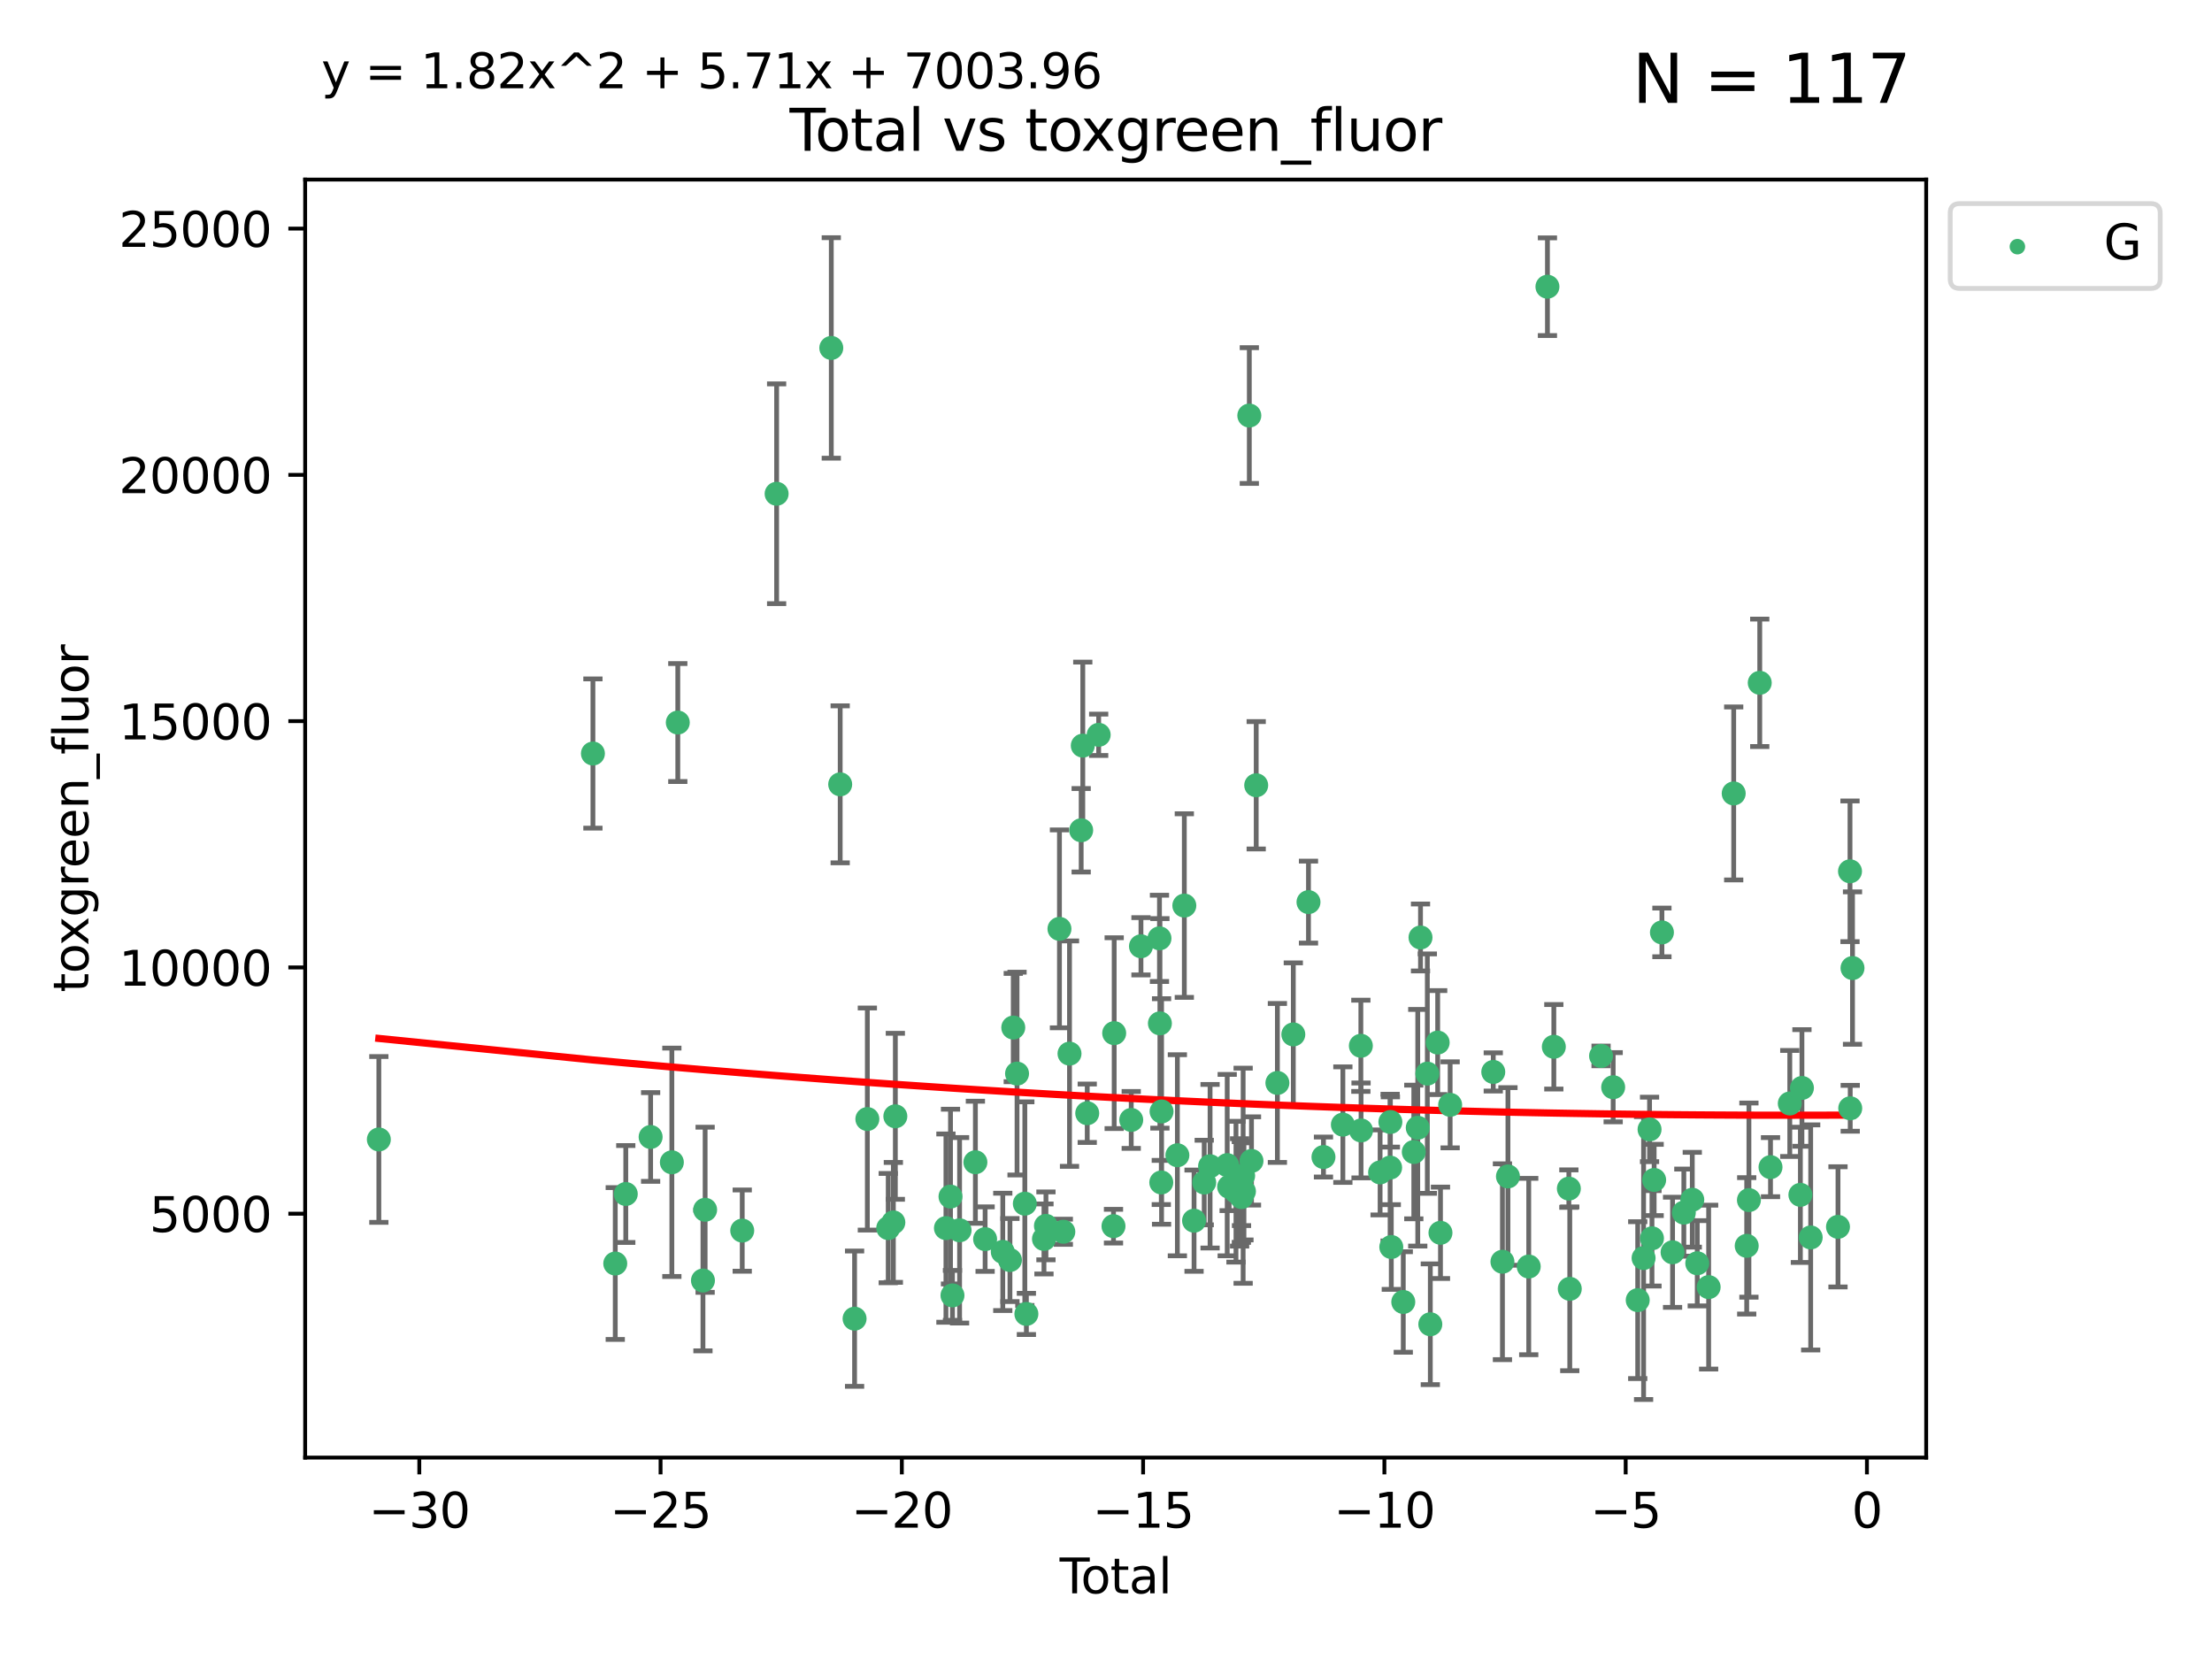 <?xml version="1.0" encoding="utf-8" standalone="no"?>
<!DOCTYPE svg PUBLIC "-//W3C//DTD SVG 1.1//EN"
  "http://www.w3.org/Graphics/SVG/1.1/DTD/svg11.dtd">
<svg xmlns:xlink="http://www.w3.org/1999/xlink" width="460.8pt" height="345.6pt" viewBox="0 0 460.8 345.6" xmlns="http://www.w3.org/2000/svg" version="1.1">
 <defs>
  <style type="text/css">*{stroke-linejoin: round; stroke-linecap: butt}</style>
 </defs>
 <g id="figure_1">
  <g id="patch_1">
   <path d="M 0 345.6 
L 460.8 345.6 
L 460.8 0 
L 0 0 
z
" style="fill: #ffffff"/>
  </g>
  <g id="axes_1">
   <g id="patch_2">
    <path d="M 63.571 303.64 
L 401.26 303.64 
L 401.26 37.411 
L 63.571 37.411 
z
" style="fill: #ffffff"/>
   </g>
   <g id="PathCollection_1">
    <defs>
     <path id="mb217c6840a" d="M 0 1.118 
C 0.297 1.118 0.581 1 0.791 0.791 
C 1 0.581 1.118 0.297 1.118 0 
C 1.118 -0.297 1 -0.581 0.791 -0.791 
C 0.581 -1 0.297 -1.118 0 -1.118 
C -0.297 -1.118 -0.581 -1 -0.791 -0.791 
C -1 -0.581 -1.118 -0.297 -1.118 0 
C -1.118 0.297 -1 0.581 -0.791 0.791 
C -0.581 1 -0.297 1.118 0 1.118 
z
" style="stroke: #3cb371"/>
    </defs>
    <g clip-path="url(#p0185e6b504)">
     <use xlink:href="#mb217c6840a" x="78.921" y="237.37" style="fill: #3cb371; stroke: #3cb371"/>
     <use xlink:href="#mb217c6840a" x="123.516" y="156.973" style="fill: #3cb371; stroke: #3cb371"/>
     <use xlink:href="#mb217c6840a" x="128.169" y="263.217" style="fill: #3cb371; stroke: #3cb371"/>
     <use xlink:href="#mb217c6840a" x="130.361" y="248.732" style="fill: #3cb371; stroke: #3cb371"/>
     <use xlink:href="#mb217c6840a" x="135.537" y="236.855" style="fill: #3cb371; stroke: #3cb371"/>
     <use xlink:href="#mb217c6840a" x="139.96" y="242.127" style="fill: #3cb371; stroke: #3cb371"/>
     <use xlink:href="#mb217c6840a" x="141.198" y="150.518" style="fill: #3cb371; stroke: #3cb371"/>
     <use xlink:href="#mb217c6840a" x="146.438" y="266.755" style="fill: #3cb371; stroke: #3cb371"/>
     <use xlink:href="#mb217c6840a" x="146.892" y="252.017" style="fill: #3cb371; stroke: #3cb371"/>
     <use xlink:href="#mb217c6840a" x="154.62" y="256.355" style="fill: #3cb371; stroke: #3cb371"/>
     <use xlink:href="#mb217c6840a" x="161.785" y="102.859" style="fill: #3cb371; stroke: #3cb371"/>
     <use xlink:href="#mb217c6840a" x="173.172" y="72.481" style="fill: #3cb371; stroke: #3cb371"/>
     <use xlink:href="#mb217c6840a" x="175.027" y="163.393" style="fill: #3cb371; stroke: #3cb371"/>
     <use xlink:href="#mb217c6840a" x="178.025" y="274.703" style="fill: #3cb371; stroke: #3cb371"/>
     <use xlink:href="#mb217c6840a" x="180.686" y="233.116" style="fill: #3cb371; stroke: #3cb371"/>
     <use xlink:href="#mb217c6840a" x="185.035" y="255.836" style="fill: #3cb371; stroke: #3cb371"/>
     <use xlink:href="#mb217c6840a" x="186.102" y="254.65" style="fill: #3cb371; stroke: #3cb371"/>
     <use xlink:href="#mb217c6840a" x="186.516" y="232.545" style="fill: #3cb371; stroke: #3cb371"/>
     <use xlink:href="#mb217c6840a" x="197.055" y="255.837" style="fill: #3cb371; stroke: #3cb371"/>
     <use xlink:href="#mb217c6840a" x="198.007" y="249.271" style="fill: #3cb371; stroke: #3cb371"/>
     <use xlink:href="#mb217c6840a" x="198.418" y="269.854" style="fill: #3cb371; stroke: #3cb371"/>
     <use xlink:href="#mb217c6840a" x="199.899" y="256.296" style="fill: #3cb371; stroke: #3cb371"/>
     <use xlink:href="#mb217c6840a" x="203.193" y="242.116" style="fill: #3cb371; stroke: #3cb371"/>
     <use xlink:href="#mb217c6840a" x="205.217" y="258.131" style="fill: #3cb371; stroke: #3cb371"/>
     <use xlink:href="#mb217c6840a" x="208.897" y="260.788" style="fill: #3cb371; stroke: #3cb371"/>
     <use xlink:href="#mb217c6840a" x="210.392" y="262.489" style="fill: #3cb371; stroke: #3cb371"/>
     <use xlink:href="#mb217c6840a" x="211.082" y="214.057" style="fill: #3cb371; stroke: #3cb371"/>
     <use xlink:href="#mb217c6840a" x="211.87" y="223.651" style="fill: #3cb371; stroke: #3cb371"/>
     <use xlink:href="#mb217c6840a" x="213.491" y="250.746" style="fill: #3cb371; stroke: #3cb371"/>
     <use xlink:href="#mb217c6840a" x="213.815" y="273.717" style="fill: #3cb371; stroke: #3cb371"/>
     <use xlink:href="#mb217c6840a" x="217.478" y="258.096" style="fill: #3cb371; stroke: #3cb371"/>
     <use xlink:href="#mb217c6840a" x="217.89" y="255.37" style="fill: #3cb371; stroke: #3cb371"/>
     <use xlink:href="#mb217c6840a" x="220.704" y="193.499" style="fill: #3cb371; stroke: #3cb371"/>
     <use xlink:href="#mb217c6840a" x="221.511" y="256.595" style="fill: #3cb371; stroke: #3cb371"/>
     <use xlink:href="#mb217c6840a" x="222.799" y="219.49" style="fill: #3cb371; stroke: #3cb371"/>
     <use xlink:href="#mb217c6840a" x="225.229" y="172.959" style="fill: #3cb371; stroke: #3cb371"/>
     <use xlink:href="#mb217c6840a" x="225.563" y="155.327" style="fill: #3cb371; stroke: #3cb371"/>
     <use xlink:href="#mb217c6840a" x="226.491" y="231.908" style="fill: #3cb371; stroke: #3cb371"/>
     <use xlink:href="#mb217c6840a" x="228.875" y="153.073" style="fill: #3cb371; stroke: #3cb371"/>
     <use xlink:href="#mb217c6840a" x="231.961" y="255.433" style="fill: #3cb371; stroke: #3cb371"/>
     <use xlink:href="#mb217c6840a" x="232.105" y="215.224" style="fill: #3cb371; stroke: #3cb371"/>
     <use xlink:href="#mb217c6840a" x="235.655" y="233.302" style="fill: #3cb371; stroke: #3cb371"/>
     <use xlink:href="#mb217c6840a" x="237.683" y="197.127" style="fill: #3cb371; stroke: #3cb371"/>
     <use xlink:href="#mb217c6840a" x="241.54" y="195.474" style="fill: #3cb371; stroke: #3cb371"/>
     <use xlink:href="#mb217c6840a" x="241.629" y="213.186" style="fill: #3cb371; stroke: #3cb371"/>
     <use xlink:href="#mb217c6840a" x="241.917" y="246.328" style="fill: #3cb371; stroke: #3cb371"/>
     <use xlink:href="#mb217c6840a" x="241.975" y="231.54" style="fill: #3cb371; stroke: #3cb371"/>
     <use xlink:href="#mb217c6840a" x="245.269" y="240.659" style="fill: #3cb371; stroke: #3cb371"/>
     <use xlink:href="#mb217c6840a" x="246.716" y="188.649" style="fill: #3cb371; stroke: #3cb371"/>
     <use xlink:href="#mb217c6840a" x="248.743" y="254.29" style="fill: #3cb371; stroke: #3cb371"/>
     <use xlink:href="#mb217c6840a" x="250.861" y="246.342" style="fill: #3cb371; stroke: #3cb371"/>
     <use xlink:href="#mb217c6840a" x="252.08" y="242.947" style="fill: #3cb371; stroke: #3cb371"/>
     <use xlink:href="#mb217c6840a" x="255.651" y="242.715" style="fill: #3cb371; stroke: #3cb371"/>
     <use xlink:href="#mb217c6840a" x="256.051" y="247.232" style="fill: #3cb371; stroke: #3cb371"/>
     <use xlink:href="#mb217c6840a" x="257.477" y="248.252" style="fill: #3cb371; stroke: #3cb371"/>
     <use xlink:href="#mb217c6840a" x="258.23" y="248.396" style="fill: #3cb371; stroke: #3cb371"/>
     <use xlink:href="#mb217c6840a" x="258.6" y="248.319" style="fill: #3cb371; stroke: #3cb371"/>
     <use xlink:href="#mb217c6840a" x="258.63" y="249.379" style="fill: #3cb371; stroke: #3cb371"/>
     <use xlink:href="#mb217c6840a" x="258.97" y="244.923" style="fill: #3cb371; stroke: #3cb371"/>
     <use xlink:href="#mb217c6840a" x="259.137" y="248.186" style="fill: #3cb371; stroke: #3cb371"/>
     <use xlink:href="#mb217c6840a" x="260.255" y="86.567" style="fill: #3cb371; stroke: #3cb371"/>
     <use xlink:href="#mb217c6840a" x="260.708" y="241.844" style="fill: #3cb371; stroke: #3cb371"/>
     <use xlink:href="#mb217c6840a" x="261.69" y="163.586" style="fill: #3cb371; stroke: #3cb371"/>
     <use xlink:href="#mb217c6840a" x="266.105" y="225.598" style="fill: #3cb371; stroke: #3cb371"/>
     <use xlink:href="#mb217c6840a" x="269.42" y="215.489" style="fill: #3cb371; stroke: #3cb371"/>
     <use xlink:href="#mb217c6840a" x="272.582" y="187.925" style="fill: #3cb371; stroke: #3cb371"/>
     <use xlink:href="#mb217c6840a" x="275.703" y="241.032" style="fill: #3cb371; stroke: #3cb371"/>
     <use xlink:href="#mb217c6840a" x="279.745" y="234.284" style="fill: #3cb371; stroke: #3cb371"/>
     <use xlink:href="#mb217c6840a" x="283.491" y="217.857" style="fill: #3cb371; stroke: #3cb371"/>
     <use xlink:href="#mb217c6840a" x="283.53" y="235.491" style="fill: #3cb371; stroke: #3cb371"/>
     <use xlink:href="#mb217c6840a" x="287.5" y="244.236" style="fill: #3cb371; stroke: #3cb371"/>
     <use xlink:href="#mb217c6840a" x="289.59" y="243.229" style="fill: #3cb371; stroke: #3cb371"/>
     <use xlink:href="#mb217c6840a" x="289.642" y="233.729" style="fill: #3cb371; stroke: #3cb371"/>
     <use xlink:href="#mb217c6840a" x="289.831" y="259.774" style="fill: #3cb371; stroke: #3cb371"/>
     <use xlink:href="#mb217c6840a" x="292.329" y="271.225" style="fill: #3cb371; stroke: #3cb371"/>
     <use xlink:href="#mb217c6840a" x="294.52" y="239.981" style="fill: #3cb371; stroke: #3cb371"/>
     <use xlink:href="#mb217c6840a" x="295.345" y="234.932" style="fill: #3cb371; stroke: #3cb371"/>
     <use xlink:href="#mb217c6840a" x="295.918" y="195.293" style="fill: #3cb371; stroke: #3cb371"/>
     <use xlink:href="#mb217c6840a" x="297.342" y="223.656" style="fill: #3cb371; stroke: #3cb371"/>
     <use xlink:href="#mb217c6840a" x="297.961" y="275.866" style="fill: #3cb371; stroke: #3cb371"/>
     <use xlink:href="#mb217c6840a" x="299.495" y="217.186" style="fill: #3cb371; stroke: #3cb371"/>
     <use xlink:href="#mb217c6840a" x="300.078" y="256.814" style="fill: #3cb371; stroke: #3cb371"/>
     <use xlink:href="#mb217c6840a" x="302.091" y="230.159" style="fill: #3cb371; stroke: #3cb371"/>
     <use xlink:href="#mb217c6840a" x="311.075" y="223.306" style="fill: #3cb371; stroke: #3cb371"/>
     <use xlink:href="#mb217c6840a" x="312.986" y="262.84" style="fill: #3cb371; stroke: #3cb371"/>
     <use xlink:href="#mb217c6840a" x="314.132" y="245.072" style="fill: #3cb371; stroke: #3cb371"/>
     <use xlink:href="#mb217c6840a" x="318.463" y="263.842" style="fill: #3cb371; stroke: #3cb371"/>
     <use xlink:href="#mb217c6840a" x="322.36" y="59.725" style="fill: #3cb371; stroke: #3cb371"/>
     <use xlink:href="#mb217c6840a" x="323.691" y="218.064" style="fill: #3cb371; stroke: #3cb371"/>
     <use xlink:href="#mb217c6840a" x="326.822" y="247.609" style="fill: #3cb371; stroke: #3cb371"/>
     <use xlink:href="#mb217c6840a" x="327.013" y="268.487" style="fill: #3cb371; stroke: #3cb371"/>
     <use xlink:href="#mb217c6840a" x="333.531" y="219.972" style="fill: #3cb371; stroke: #3cb371"/>
     <use xlink:href="#mb217c6840a" x="336.053" y="226.487" style="fill: #3cb371; stroke: #3cb371"/>
     <use xlink:href="#mb217c6840a" x="341.168" y="270.842" style="fill: #3cb371; stroke: #3cb371"/>
     <use xlink:href="#mb217c6840a" x="342.389" y="262.078" style="fill: #3cb371; stroke: #3cb371"/>
     <use xlink:href="#mb217c6840a" x="343.632" y="235.279" style="fill: #3cb371; stroke: #3cb371"/>
     <use xlink:href="#mb217c6840a" x="344.136" y="257.967" style="fill: #3cb371; stroke: #3cb371"/>
     <use xlink:href="#mb217c6840a" x="344.589" y="245.805" style="fill: #3cb371; stroke: #3cb371"/>
     <use xlink:href="#mb217c6840a" x="346.21" y="194.238" style="fill: #3cb371; stroke: #3cb371"/>
     <use xlink:href="#mb217c6840a" x="348.427" y="260.874" style="fill: #3cb371; stroke: #3cb371"/>
     <use xlink:href="#mb217c6840a" x="350.773" y="252.61" style="fill: #3cb371; stroke: #3cb371"/>
     <use xlink:href="#mb217c6840a" x="352.534" y="249.928" style="fill: #3cb371; stroke: #3cb371"/>
     <use xlink:href="#mb217c6840a" x="353.571" y="263.164" style="fill: #3cb371; stroke: #3cb371"/>
     <use xlink:href="#mb217c6840a" x="355.942" y="268.129" style="fill: #3cb371; stroke: #3cb371"/>
     <use xlink:href="#mb217c6840a" x="361.162" y="165.288" style="fill: #3cb371; stroke: #3cb371"/>
     <use xlink:href="#mb217c6840a" x="363.872" y="259.53" style="fill: #3cb371; stroke: #3cb371"/>
     <use xlink:href="#mb217c6840a" x="364.332" y="250.002" style="fill: #3cb371; stroke: #3cb371"/>
     <use xlink:href="#mb217c6840a" x="366.587" y="142.242" style="fill: #3cb371; stroke: #3cb371"/>
     <use xlink:href="#mb217c6840a" x="368.83" y="243.136" style="fill: #3cb371; stroke: #3cb371"/>
     <use xlink:href="#mb217c6840a" x="372.846" y="229.874" style="fill: #3cb371; stroke: #3cb371"/>
     <use xlink:href="#mb217c6840a" x="375.054" y="248.907" style="fill: #3cb371; stroke: #3cb371"/>
     <use xlink:href="#mb217c6840a" x="375.377" y="226.641" style="fill: #3cb371; stroke: #3cb371"/>
     <use xlink:href="#mb217c6840a" x="377.199" y="257.781" style="fill: #3cb371; stroke: #3cb371"/>
     <use xlink:href="#mb217c6840a" x="382.888" y="255.575" style="fill: #3cb371; stroke: #3cb371"/>
     <use xlink:href="#mb217c6840a" x="385.39" y="181.507" style="fill: #3cb371; stroke: #3cb371"/>
     <use xlink:href="#mb217c6840a" x="385.437" y="230.877" style="fill: #3cb371; stroke: #3cb371"/>
     <use xlink:href="#mb217c6840a" x="385.911" y="201.663" style="fill: #3cb371; stroke: #3cb371"/>
    </g>
   </g>
   <g id="matplotlib.axis_1">
    <g id="xtick_1">
     <g id="line2d_1">
      <defs>
       <path id="mc0b6e9a015" d="M 0 0 
L 0 3.5 
" style="stroke: #000000; stroke-width: 0.8"/>
      </defs>
      <g>
       <use xlink:href="#mc0b6e9a015" x="87.347" y="303.64" style="stroke: #000000; stroke-width: 0.8"/>
      </g>
     </g>
     <g id="text_1">
      <!-- −30 -->
      <g transform="translate(76.794 318.238)scale(0.1 -0.1)">
       <defs>
        <path id="DejaVuSans-2212" d="M 678 2272 
L 4684 2272 
L 4684 1741 
L 678 1741 
L 678 2272 
z
" transform="scale(0.016)"/>
        <path id="DejaVuSans-33" d="M 2597 2516 
Q 3050 2419 3304 2112 
Q 3559 1806 3559 1356 
Q 3559 666 3084 287 
Q 2609 -91 1734 -91 
Q 1441 -91 1130 -33 
Q 819 25 488 141 
L 488 750 
Q 750 597 1062 519 
Q 1375 441 1716 441 
Q 2309 441 2620 675 
Q 2931 909 2931 1356 
Q 2931 1769 2642 2001 
Q 2353 2234 1838 2234 
L 1294 2234 
L 1294 2753 
L 1863 2753 
Q 2328 2753 2575 2939 
Q 2822 3125 2822 3475 
Q 2822 3834 2567 4026 
Q 2313 4219 1838 4219 
Q 1578 4219 1281 4162 
Q 984 4106 628 3988 
L 628 4550 
Q 988 4650 1302 4700 
Q 1616 4750 1894 4750 
Q 2613 4750 3031 4423 
Q 3450 4097 3450 3541 
Q 3450 3153 3228 2886 
Q 3006 2619 2597 2516 
z
" transform="scale(0.016)"/>
        <path id="DejaVuSans-30" d="M 2034 4250 
Q 1547 4250 1301 3770 
Q 1056 3291 1056 2328 
Q 1056 1369 1301 889 
Q 1547 409 2034 409 
Q 2525 409 2770 889 
Q 3016 1369 3016 2328 
Q 3016 3291 2770 3770 
Q 2525 4250 2034 4250 
z
M 2034 4750 
Q 2819 4750 3233 4129 
Q 3647 3509 3647 2328 
Q 3647 1150 3233 529 
Q 2819 -91 2034 -91 
Q 1250 -91 836 529 
Q 422 1150 422 2328 
Q 422 3509 836 4129 
Q 1250 4750 2034 4750 
z
" transform="scale(0.016)"/>
       </defs>
       <use xlink:href="#DejaVuSans-2212"/>
       <use xlink:href="#DejaVuSans-33" x="83.789"/>
       <use xlink:href="#DejaVuSans-30" x="147.412"/>
      </g>
     </g>
    </g>
    <g id="xtick_2">
     <g id="line2d_2">
      <g>
       <use xlink:href="#mc0b6e9a015" x="137.608" y="303.64" style="stroke: #000000; stroke-width: 0.8"/>
      </g>
     </g>
     <g id="text_2">
      <!-- −25 -->
      <g transform="translate(127.056 318.238)scale(0.1 -0.1)">
       <defs>
        <path id="DejaVuSans-32" d="M 1228 531 
L 3431 531 
L 3431 0 
L 469 0 
L 469 531 
Q 828 903 1448 1529 
Q 2069 2156 2228 2338 
Q 2531 2678 2651 2914 
Q 2772 3150 2772 3378 
Q 2772 3750 2511 3984 
Q 2250 4219 1831 4219 
Q 1534 4219 1204 4116 
Q 875 4013 500 3803 
L 500 4441 
Q 881 4594 1212 4672 
Q 1544 4750 1819 4750 
Q 2544 4750 2975 4387 
Q 3406 4025 3406 3419 
Q 3406 3131 3298 2873 
Q 3191 2616 2906 2266 
Q 2828 2175 2409 1742 
Q 1991 1309 1228 531 
z
" transform="scale(0.016)"/>
        <path id="DejaVuSans-35" d="M 691 4666 
L 3169 4666 
L 3169 4134 
L 1269 4134 
L 1269 2991 
Q 1406 3038 1543 3061 
Q 1681 3084 1819 3084 
Q 2600 3084 3056 2656 
Q 3513 2228 3513 1497 
Q 3513 744 3044 326 
Q 2575 -91 1722 -91 
Q 1428 -91 1123 -41 
Q 819 9 494 109 
L 494 744 
Q 775 591 1075 516 
Q 1375 441 1709 441 
Q 2250 441 2565 725 
Q 2881 1009 2881 1497 
Q 2881 1984 2565 2268 
Q 2250 2553 1709 2553 
Q 1456 2553 1204 2497 
Q 953 2441 691 2322 
L 691 4666 
z
" transform="scale(0.016)"/>
       </defs>
       <use xlink:href="#DejaVuSans-2212"/>
       <use xlink:href="#DejaVuSans-32" x="83.789"/>
       <use xlink:href="#DejaVuSans-35" x="147.412"/>
      </g>
     </g>
    </g>
    <g id="xtick_3">
     <g id="line2d_3">
      <g>
       <use xlink:href="#mc0b6e9a015" x="187.87" y="303.64" style="stroke: #000000; stroke-width: 0.8"/>
      </g>
     </g>
     <g id="text_3">
      <!-- −20 -->
      <g transform="translate(177.318 318.238)scale(0.1 -0.1)">
       <use xlink:href="#DejaVuSans-2212"/>
       <use xlink:href="#DejaVuSans-32" x="83.789"/>
       <use xlink:href="#DejaVuSans-30" x="147.412"/>
      </g>
     </g>
    </g>
    <g id="xtick_4">
     <g id="line2d_4">
      <g>
       <use xlink:href="#mc0b6e9a015" x="238.132" y="303.64" style="stroke: #000000; stroke-width: 0.8"/>
      </g>
     </g>
     <g id="text_4">
      <!-- −15 -->
      <g transform="translate(227.58 318.238)scale(0.1 -0.1)">
       <defs>
        <path id="DejaVuSans-31" d="M 794 531 
L 1825 531 
L 1825 4091 
L 703 3866 
L 703 4441 
L 1819 4666 
L 2450 4666 
L 2450 531 
L 3481 531 
L 3481 0 
L 794 0 
L 794 531 
z
" transform="scale(0.016)"/>
       </defs>
       <use xlink:href="#DejaVuSans-2212"/>
       <use xlink:href="#DejaVuSans-31" x="83.789"/>
       <use xlink:href="#DejaVuSans-35" x="147.412"/>
      </g>
     </g>
    </g>
    <g id="xtick_5">
     <g id="line2d_5">
      <g>
       <use xlink:href="#mc0b6e9a015" x="288.394" y="303.64" style="stroke: #000000; stroke-width: 0.8"/>
      </g>
     </g>
     <g id="text_5">
      <!-- −10 -->
      <g transform="translate(277.842 318.238)scale(0.1 -0.1)">
       <use xlink:href="#DejaVuSans-2212"/>
       <use xlink:href="#DejaVuSans-31" x="83.789"/>
       <use xlink:href="#DejaVuSans-30" x="147.412"/>
      </g>
     </g>
    </g>
    <g id="xtick_6">
     <g id="line2d_6">
      <g>
       <use xlink:href="#mc0b6e9a015" x="338.656" y="303.64" style="stroke: #000000; stroke-width: 0.8"/>
      </g>
     </g>
     <g id="text_6">
      <!-- −5 -->
      <g transform="translate(331.285 318.238)scale(0.1 -0.1)">
       <use xlink:href="#DejaVuSans-2212"/>
       <use xlink:href="#DejaVuSans-35" x="83.789"/>
      </g>
     </g>
    </g>
    <g id="xtick_7">
     <g id="line2d_7">
      <g>
       <use xlink:href="#mc0b6e9a015" x="388.917" y="303.64" style="stroke: #000000; stroke-width: 0.8"/>
      </g>
     </g>
     <g id="text_7">
      <!-- 0 -->
      <g transform="translate(385.736 318.238)scale(0.1 -0.1)">
       <use xlink:href="#DejaVuSans-30"/>
      </g>
     </g>
    </g>
    <g id="text_8">
     <!-- Total -->
     <g transform="translate(220.739 331.917)scale(0.1 -0.1)">
      <defs>
       <path id="DejaVuSans-54" d="M -19 4666 
L 3928 4666 
L 3928 4134 
L 2272 4134 
L 2272 0 
L 1638 0 
L 1638 4134 
L -19 4134 
L -19 4666 
z
" transform="scale(0.016)"/>
       <path id="DejaVuSans-6f" d="M 1959 3097 
Q 1497 3097 1228 2736 
Q 959 2375 959 1747 
Q 959 1119 1226 758 
Q 1494 397 1959 397 
Q 2419 397 2687 759 
Q 2956 1122 2956 1747 
Q 2956 2369 2687 2733 
Q 2419 3097 1959 3097 
z
M 1959 3584 
Q 2709 3584 3137 3096 
Q 3566 2609 3566 1747 
Q 3566 888 3137 398 
Q 2709 -91 1959 -91 
Q 1206 -91 779 398 
Q 353 888 353 1747 
Q 353 2609 779 3096 
Q 1206 3584 1959 3584 
z
" transform="scale(0.016)"/>
       <path id="DejaVuSans-74" d="M 1172 4494 
L 1172 3500 
L 2356 3500 
L 2356 3053 
L 1172 3053 
L 1172 1153 
Q 1172 725 1289 603 
Q 1406 481 1766 481 
L 2356 481 
L 2356 0 
L 1766 0 
Q 1100 0 847 248 
Q 594 497 594 1153 
L 594 3053 
L 172 3053 
L 172 3500 
L 594 3500 
L 594 4494 
L 1172 4494 
z
" transform="scale(0.016)"/>
       <path id="DejaVuSans-61" d="M 2194 1759 
Q 1497 1759 1228 1600 
Q 959 1441 959 1056 
Q 959 750 1161 570 
Q 1363 391 1709 391 
Q 2188 391 2477 730 
Q 2766 1069 2766 1631 
L 2766 1759 
L 2194 1759 
z
M 3341 1997 
L 3341 0 
L 2766 0 
L 2766 531 
Q 2569 213 2275 61 
Q 1981 -91 1556 -91 
Q 1019 -91 701 211 
Q 384 513 384 1019 
Q 384 1609 779 1909 
Q 1175 2209 1959 2209 
L 2766 2209 
L 2766 2266 
Q 2766 2663 2505 2880 
Q 2244 3097 1772 3097 
Q 1472 3097 1187 3025 
Q 903 2953 641 2809 
L 641 3341 
Q 956 3463 1253 3523 
Q 1550 3584 1831 3584 
Q 2591 3584 2966 3190 
Q 3341 2797 3341 1997 
z
" transform="scale(0.016)"/>
       <path id="DejaVuSans-6c" d="M 603 4863 
L 1178 4863 
L 1178 0 
L 603 0 
L 603 4863 
z
" transform="scale(0.016)"/>
      </defs>
      <use xlink:href="#DejaVuSans-54"/>
      <use xlink:href="#DejaVuSans-6f" x="44.084"/>
      <use xlink:href="#DejaVuSans-74" x="105.266"/>
      <use xlink:href="#DejaVuSans-61" x="144.475"/>
      <use xlink:href="#DejaVuSans-6c" x="205.754"/>
     </g>
    </g>
   </g>
   <g id="matplotlib.axis_2">
    <g id="ytick_1">
     <g id="line2d_8">
      <defs>
       <path id="ma321c646ff" d="M 0 0 
L -3.5 0 
" style="stroke: #000000; stroke-width: 0.8"/>
      </defs>
      <g>
       <use xlink:href="#ma321c646ff" x="63.571" y="252.839" style="stroke: #000000; stroke-width: 0.8"/>
      </g>
     </g>
     <g id="text_9">
      <!-- 5000 -->
      <g transform="translate(31.121 256.638)scale(0.1 -0.1)">
       <use xlink:href="#DejaVuSans-35"/>
       <use xlink:href="#DejaVuSans-30" x="63.623"/>
       <use xlink:href="#DejaVuSans-30" x="127.246"/>
       <use xlink:href="#DejaVuSans-30" x="190.869"/>
      </g>
     </g>
    </g>
    <g id="ytick_2">
     <g id="line2d_9">
      <g>
       <use xlink:href="#ma321c646ff" x="63.571" y="201.535" style="stroke: #000000; stroke-width: 0.8"/>
      </g>
     </g>
     <g id="text_10">
      <!-- 10000 -->
      <g transform="translate(24.759 205.334)scale(0.1 -0.1)">
       <use xlink:href="#DejaVuSans-31"/>
       <use xlink:href="#DejaVuSans-30" x="63.623"/>
       <use xlink:href="#DejaVuSans-30" x="127.246"/>
       <use xlink:href="#DejaVuSans-30" x="190.869"/>
       <use xlink:href="#DejaVuSans-30" x="254.492"/>
      </g>
     </g>
    </g>
    <g id="ytick_3">
     <g id="line2d_10">
      <g>
       <use xlink:href="#ma321c646ff" x="63.571" y="150.23" style="stroke: #000000; stroke-width: 0.8"/>
      </g>
     </g>
     <g id="text_11">
      <!-- 15000 -->
      <g transform="translate(24.759 154.03)scale(0.1 -0.1)">
       <use xlink:href="#DejaVuSans-31"/>
       <use xlink:href="#DejaVuSans-35" x="63.623"/>
       <use xlink:href="#DejaVuSans-30" x="127.246"/>
       <use xlink:href="#DejaVuSans-30" x="190.869"/>
       <use xlink:href="#DejaVuSans-30" x="254.492"/>
      </g>
     </g>
    </g>
    <g id="ytick_4">
     <g id="line2d_11">
      <g>
       <use xlink:href="#ma321c646ff" x="63.571" y="98.926" style="stroke: #000000; stroke-width: 0.8"/>
      </g>
     </g>
     <g id="text_12">
      <!-- 20000 -->
      <g transform="translate(24.759 102.725)scale(0.1 -0.1)">
       <use xlink:href="#DejaVuSans-32"/>
       <use xlink:href="#DejaVuSans-30" x="63.623"/>
       <use xlink:href="#DejaVuSans-30" x="127.246"/>
       <use xlink:href="#DejaVuSans-30" x="190.869"/>
       <use xlink:href="#DejaVuSans-30" x="254.492"/>
      </g>
     </g>
    </g>
    <g id="ytick_5">
     <g id="line2d_12">
      <g>
       <use xlink:href="#ma321c646ff" x="63.571" y="47.622" style="stroke: #000000; stroke-width: 0.8"/>
      </g>
     </g>
     <g id="text_13">
      <!-- 25000 -->
      <g transform="translate(24.759 51.421)scale(0.1 -0.1)">
       <use xlink:href="#DejaVuSans-32"/>
       <use xlink:href="#DejaVuSans-35" x="63.623"/>
       <use xlink:href="#DejaVuSans-30" x="127.246"/>
       <use xlink:href="#DejaVuSans-30" x="190.869"/>
       <use xlink:href="#DejaVuSans-30" x="254.492"/>
      </g>
     </g>
    </g>
    <g id="text_14">
     <!-- toxgreen_fluor -->
     <g transform="translate(18.401 206.72)rotate(-90)scale(0.1 -0.1)">
      <defs>
       <path id="DejaVuSans-78" d="M 3513 3500 
L 2247 1797 
L 3578 0 
L 2900 0 
L 1881 1375 
L 863 0 
L 184 0 
L 1544 1831 
L 300 3500 
L 978 3500 
L 1906 2253 
L 2834 3500 
L 3513 3500 
z
" transform="scale(0.016)"/>
       <path id="DejaVuSans-67" d="M 2906 1791 
Q 2906 2416 2648 2759 
Q 2391 3103 1925 3103 
Q 1463 3103 1205 2759 
Q 947 2416 947 1791 
Q 947 1169 1205 825 
Q 1463 481 1925 481 
Q 2391 481 2648 825 
Q 2906 1169 2906 1791 
z
M 3481 434 
Q 3481 -459 3084 -895 
Q 2688 -1331 1869 -1331 
Q 1566 -1331 1297 -1286 
Q 1028 -1241 775 -1147 
L 775 -588 
Q 1028 -725 1275 -790 
Q 1522 -856 1778 -856 
Q 2344 -856 2625 -561 
Q 2906 -266 2906 331 
L 2906 616 
Q 2728 306 2450 153 
Q 2172 0 1784 0 
Q 1141 0 747 490 
Q 353 981 353 1791 
Q 353 2603 747 3093 
Q 1141 3584 1784 3584 
Q 2172 3584 2450 3431 
Q 2728 3278 2906 2969 
L 2906 3500 
L 3481 3500 
L 3481 434 
z
" transform="scale(0.016)"/>
       <path id="DejaVuSans-72" d="M 2631 2963 
Q 2534 3019 2420 3045 
Q 2306 3072 2169 3072 
Q 1681 3072 1420 2755 
Q 1159 2438 1159 1844 
L 1159 0 
L 581 0 
L 581 3500 
L 1159 3500 
L 1159 2956 
Q 1341 3275 1631 3429 
Q 1922 3584 2338 3584 
Q 2397 3584 2469 3576 
Q 2541 3569 2628 3553 
L 2631 2963 
z
" transform="scale(0.016)"/>
       <path id="DejaVuSans-65" d="M 3597 1894 
L 3597 1613 
L 953 1613 
Q 991 1019 1311 708 
Q 1631 397 2203 397 
Q 2534 397 2845 478 
Q 3156 559 3463 722 
L 3463 178 
Q 3153 47 2828 -22 
Q 2503 -91 2169 -91 
Q 1331 -91 842 396 
Q 353 884 353 1716 
Q 353 2575 817 3079 
Q 1281 3584 2069 3584 
Q 2775 3584 3186 3129 
Q 3597 2675 3597 1894 
z
M 3022 2063 
Q 3016 2534 2758 2815 
Q 2500 3097 2075 3097 
Q 1594 3097 1305 2825 
Q 1016 2553 972 2059 
L 3022 2063 
z
" transform="scale(0.016)"/>
       <path id="DejaVuSans-6e" d="M 3513 2113 
L 3513 0 
L 2938 0 
L 2938 2094 
Q 2938 2591 2744 2837 
Q 2550 3084 2163 3084 
Q 1697 3084 1428 2787 
Q 1159 2491 1159 1978 
L 1159 0 
L 581 0 
L 581 3500 
L 1159 3500 
L 1159 2956 
Q 1366 3272 1645 3428 
Q 1925 3584 2291 3584 
Q 2894 3584 3203 3211 
Q 3513 2838 3513 2113 
z
" transform="scale(0.016)"/>
       <path id="DejaVuSans-5f" d="M 3263 -1063 
L 3263 -1509 
L -63 -1509 
L -63 -1063 
L 3263 -1063 
z
" transform="scale(0.016)"/>
       <path id="DejaVuSans-66" d="M 2375 4863 
L 2375 4384 
L 1825 4384 
Q 1516 4384 1395 4259 
Q 1275 4134 1275 3809 
L 1275 3500 
L 2222 3500 
L 2222 3053 
L 1275 3053 
L 1275 0 
L 697 0 
L 697 3053 
L 147 3053 
L 147 3500 
L 697 3500 
L 697 3744 
Q 697 4328 969 4595 
Q 1241 4863 1831 4863 
L 2375 4863 
z
" transform="scale(0.016)"/>
       <path id="DejaVuSans-75" d="M 544 1381 
L 544 3500 
L 1119 3500 
L 1119 1403 
Q 1119 906 1312 657 
Q 1506 409 1894 409 
Q 2359 409 2629 706 
Q 2900 1003 2900 1516 
L 2900 3500 
L 3475 3500 
L 3475 0 
L 2900 0 
L 2900 538 
Q 2691 219 2414 64 
Q 2138 -91 1772 -91 
Q 1169 -91 856 284 
Q 544 659 544 1381 
z
M 1991 3584 
L 1991 3584 
z
" transform="scale(0.016)"/>
      </defs>
      <use xlink:href="#DejaVuSans-74"/>
      <use xlink:href="#DejaVuSans-6f" x="39.209"/>
      <use xlink:href="#DejaVuSans-78" x="97.266"/>
      <use xlink:href="#DejaVuSans-67" x="156.445"/>
      <use xlink:href="#DejaVuSans-72" x="219.922"/>
      <use xlink:href="#DejaVuSans-65" x="258.785"/>
      <use xlink:href="#DejaVuSans-65" x="320.309"/>
      <use xlink:href="#DejaVuSans-6e" x="381.832"/>
      <use xlink:href="#DejaVuSans-5f" x="445.211"/>
      <use xlink:href="#DejaVuSans-66" x="495.211"/>
      <use xlink:href="#DejaVuSans-6c" x="530.416"/>
      <use xlink:href="#DejaVuSans-75" x="558.199"/>
      <use xlink:href="#DejaVuSans-6f" x="621.578"/>
      <use xlink:href="#DejaVuSans-72" x="682.76"/>
     </g>
    </g>
   </g>
   <g id="LineCollection_1">
    <path d="M 78.921 254.641 
L 78.921 220.098 
" clip-path="url(#p0185e6b504)" style="fill: none; stroke: #696969"/>
    <path d="M 123.516 172.518 
L 123.516 141.428 
" clip-path="url(#p0185e6b504)" style="fill: none; stroke: #696969"/>
    <path d="M 128.169 279.032 
L 128.169 247.402 
" clip-path="url(#p0185e6b504)" style="fill: none; stroke: #696969"/>
    <path d="M 130.361 258.83 
L 130.361 238.635 
" clip-path="url(#p0185e6b504)" style="fill: none; stroke: #696969"/>
    <path d="M 135.537 246.099 
L 135.537 227.611 
" clip-path="url(#p0185e6b504)" style="fill: none; stroke: #696969"/>
    <path d="M 139.96 265.914 
L 139.96 218.34 
" clip-path="url(#p0185e6b504)" style="fill: none; stroke: #696969"/>
    <path d="M 141.198 162.805 
L 141.198 138.232 
" clip-path="url(#p0185e6b504)" style="fill: none; stroke: #696969"/>
    <path d="M 146.438 281.408 
L 146.438 252.102 
" clip-path="url(#p0185e6b504)" style="fill: none; stroke: #696969"/>
    <path d="M 146.892 269.217 
L 146.892 234.816 
" clip-path="url(#p0185e6b504)" style="fill: none; stroke: #696969"/>
    <path d="M 154.62 264.817 
L 154.62 247.893 
" clip-path="url(#p0185e6b504)" style="fill: none; stroke: #696969"/>
    <path d="M 161.785 125.746 
L 161.785 79.972 
" clip-path="url(#p0185e6b504)" style="fill: none; stroke: #696969"/>
    <path d="M 173.172 95.45 
L 173.172 49.513 
" clip-path="url(#p0185e6b504)" style="fill: none; stroke: #696969"/>
    <path d="M 175.027 179.746 
L 175.027 147.04 
" clip-path="url(#p0185e6b504)" style="fill: none; stroke: #696969"/>
    <path d="M 178.025 288.799 
L 178.025 260.608 
" clip-path="url(#p0185e6b504)" style="fill: none; stroke: #696969"/>
    <path d="M 180.686 256.248 
L 180.686 209.985 
" clip-path="url(#p0185e6b504)" style="fill: none; stroke: #696969"/>
    <path d="M 185.035 267.219 
L 185.035 244.452 
" clip-path="url(#p0185e6b504)" style="fill: none; stroke: #696969"/>
    <path d="M 186.102 267.139 
L 186.102 242.161 
" clip-path="url(#p0185e6b504)" style="fill: none; stroke: #696969"/>
    <path d="M 186.516 249.835 
L 186.516 215.255 
" clip-path="url(#p0185e6b504)" style="fill: none; stroke: #696969"/>
    <path d="M 197.055 275.447 
L 197.055 236.226 
" clip-path="url(#p0185e6b504)" style="fill: none; stroke: #696969"/>
    <path d="M 198.007 267.47 
L 198.007 231.072 
" clip-path="url(#p0185e6b504)" style="fill: none; stroke: #696969"/>
    <path d="M 198.418 275.053 
L 198.418 264.654 
" clip-path="url(#p0185e6b504)" style="fill: none; stroke: #696969"/>
    <path d="M 199.899 275.617 
L 199.899 236.975 
" clip-path="url(#p0185e6b504)" style="fill: none; stroke: #696969"/>
    <path d="M 203.193 254.827 
L 203.193 229.406 
" clip-path="url(#p0185e6b504)" style="fill: none; stroke: #696969"/>
    <path d="M 205.217 264.849 
L 205.217 251.414 
" clip-path="url(#p0185e6b504)" style="fill: none; stroke: #696969"/>
    <path d="M 208.897 273.01 
L 208.897 248.566 
" clip-path="url(#p0185e6b504)" style="fill: none; stroke: #696969"/>
    <path d="M 210.392 271.138 
L 210.392 253.84 
" clip-path="url(#p0185e6b504)" style="fill: none; stroke: #696969"/>
    <path d="M 211.082 225.338 
L 211.082 202.777 
" clip-path="url(#p0185e6b504)" style="fill: none; stroke: #696969"/>
    <path d="M 211.87 244.775 
L 211.87 202.526 
" clip-path="url(#p0185e6b504)" style="fill: none; stroke: #696969"/>
    <path d="M 213.491 271.96 
L 213.491 229.532 
" clip-path="url(#p0185e6b504)" style="fill: none; stroke: #696969"/>
    <path d="M 213.815 278.006 
L 213.815 269.428 
" clip-path="url(#p0185e6b504)" style="fill: none; stroke: #696969"/>
    <path d="M 217.478 265.386 
L 217.478 250.805 
" clip-path="url(#p0185e6b504)" style="fill: none; stroke: #696969"/>
    <path d="M 217.89 262.443 
L 217.89 248.297 
" clip-path="url(#p0185e6b504)" style="fill: none; stroke: #696969"/>
    <path d="M 220.704 214.111 
L 220.704 172.888 
" clip-path="url(#p0185e6b504)" style="fill: none; stroke: #696969"/>
    <path d="M 221.511 259.214 
L 221.511 253.976 
" clip-path="url(#p0185e6b504)" style="fill: none; stroke: #696969"/>
    <path d="M 222.799 242.971 
L 222.799 196.009 
" clip-path="url(#p0185e6b504)" style="fill: none; stroke: #696969"/>
    <path d="M 225.229 181.653 
L 225.229 164.265 
" clip-path="url(#p0185e6b504)" style="fill: none; stroke: #696969"/>
    <path d="M 225.563 172.723 
L 225.563 137.93 
" clip-path="url(#p0185e6b504)" style="fill: none; stroke: #696969"/>
    <path d="M 226.491 237.993 
L 226.491 225.823 
" clip-path="url(#p0185e6b504)" style="fill: none; stroke: #696969"/>
    <path d="M 228.875 157.379 
L 228.875 148.768 
" clip-path="url(#p0185e6b504)" style="fill: none; stroke: #696969"/>
    <path d="M 231.961 258.946 
L 231.961 251.919 
" clip-path="url(#p0185e6b504)" style="fill: none; stroke: #696969"/>
    <path d="M 232.105 235.101 
L 232.105 195.347 
" clip-path="url(#p0185e6b504)" style="fill: none; stroke: #696969"/>
    <path d="M 235.655 239.227 
L 235.655 227.376 
" clip-path="url(#p0185e6b504)" style="fill: none; stroke: #696969"/>
    <path d="M 237.683 203.096 
L 237.683 191.158 
" clip-path="url(#p0185e6b504)" style="fill: none; stroke: #696969"/>
    <path d="M 241.54 204.46 
L 241.54 186.489 
" clip-path="url(#p0185e6b504)" style="fill: none; stroke: #696969"/>
    <path d="M 241.629 235.01 
L 241.629 191.362 
" clip-path="url(#p0185e6b504)" style="fill: none; stroke: #696969"/>
    <path d="M 241.917 250.927 
L 241.917 241.729 
" clip-path="url(#p0185e6b504)" style="fill: none; stroke: #696969"/>
    <path d="M 241.975 255.032 
L 241.975 208.049 
" clip-path="url(#p0185e6b504)" style="fill: none; stroke: #696969"/>
    <path d="M 245.269 261.607 
L 245.269 219.712 
" clip-path="url(#p0185e6b504)" style="fill: none; stroke: #696969"/>
    <path d="M 246.716 207.772 
L 246.716 169.525 
" clip-path="url(#p0185e6b504)" style="fill: none; stroke: #696969"/>
    <path d="M 248.743 264.833 
L 248.743 243.746 
" clip-path="url(#p0185e6b504)" style="fill: none; stroke: #696969"/>
    <path d="M 250.861 255.151 
L 250.861 237.534 
" clip-path="url(#p0185e6b504)" style="fill: none; stroke: #696969"/>
    <path d="M 252.08 259.984 
L 252.08 225.911 
" clip-path="url(#p0185e6b504)" style="fill: none; stroke: #696969"/>
    <path d="M 255.651 261.608 
L 255.651 223.821 
" clip-path="url(#p0185e6b504)" style="fill: none; stroke: #696969"/>
    <path d="M 256.051 252.194 
L 256.051 242.27 
" clip-path="url(#p0185e6b504)" style="fill: none; stroke: #696969"/>
    <path d="M 257.477 262.917 
L 257.477 233.587 
" clip-path="url(#p0185e6b504)" style="fill: none; stroke: #696969"/>
    <path d="M 258.23 259.582 
L 258.23 237.21 
" clip-path="url(#p0185e6b504)" style="fill: none; stroke: #696969"/>
    <path d="M 258.6 258.809 
L 258.6 237.829 
" clip-path="url(#p0185e6b504)" style="fill: none; stroke: #696969"/>
    <path d="M 258.63 255.315 
L 258.63 243.443 
" clip-path="url(#p0185e6b504)" style="fill: none; stroke: #696969"/>
    <path d="M 258.97 267.331 
L 258.97 222.515 
" clip-path="url(#p0185e6b504)" style="fill: none; stroke: #696969"/>
    <path d="M 259.137 258.301 
L 259.137 238.071 
" clip-path="url(#p0185e6b504)" style="fill: none; stroke: #696969"/>
    <path d="M 260.255 100.71 
L 260.255 72.424 
" clip-path="url(#p0185e6b504)" style="fill: none; stroke: #696969"/>
    <path d="M 260.708 251.034 
L 260.708 232.654 
" clip-path="url(#p0185e6b504)" style="fill: none; stroke: #696969"/>
    <path d="M 261.69 176.854 
L 261.69 150.317 
" clip-path="url(#p0185e6b504)" style="fill: none; stroke: #696969"/>
    <path d="M 266.105 242.153 
L 266.105 209.043 
" clip-path="url(#p0185e6b504)" style="fill: none; stroke: #696969"/>
    <path d="M 269.42 230.395 
L 269.42 200.584 
" clip-path="url(#p0185e6b504)" style="fill: none; stroke: #696969"/>
    <path d="M 272.582 196.462 
L 272.582 179.388 
" clip-path="url(#p0185e6b504)" style="fill: none; stroke: #696969"/>
    <path d="M 275.703 245.196 
L 275.703 236.868 
" clip-path="url(#p0185e6b504)" style="fill: none; stroke: #696969"/>
    <path d="M 279.745 246.318 
L 279.745 222.249 
" clip-path="url(#p0185e6b504)" style="fill: none; stroke: #696969"/>
    <path d="M 283.491 227.36 
L 283.491 208.354 
" clip-path="url(#p0185e6b504)" style="fill: none; stroke: #696969"/>
    <path d="M 283.53 245.374 
L 283.53 225.609 
" clip-path="url(#p0185e6b504)" style="fill: none; stroke: #696969"/>
    <path d="M 287.5 253.093 
L 287.5 235.38 
" clip-path="url(#p0185e6b504)" style="fill: none; stroke: #696969"/>
    <path d="M 289.59 258.506 
L 289.59 227.952 
" clip-path="url(#p0185e6b504)" style="fill: none; stroke: #696969"/>
    <path d="M 289.642 238.958 
L 289.642 228.501 
" clip-path="url(#p0185e6b504)" style="fill: none; stroke: #696969"/>
    <path d="M 289.831 268.597 
L 289.831 250.95 
" clip-path="url(#p0185e6b504)" style="fill: none; stroke: #696969"/>
    <path d="M 292.329 281.697 
L 292.329 260.754 
" clip-path="url(#p0185e6b504)" style="fill: none; stroke: #696969"/>
    <path d="M 294.52 253.903 
L 294.52 226.059 
" clip-path="url(#p0185e6b504)" style="fill: none; stroke: #696969"/>
    <path d="M 295.345 259.58 
L 295.345 210.284 
" clip-path="url(#p0185e6b504)" style="fill: none; stroke: #696969"/>
    <path d="M 295.918 202.267 
L 295.918 188.319 
" clip-path="url(#p0185e6b504)" style="fill: none; stroke: #696969"/>
    <path d="M 297.342 248.595 
L 297.342 198.716 
" clip-path="url(#p0185e6b504)" style="fill: none; stroke: #696969"/>
    <path d="M 297.961 288.443 
L 297.961 263.289 
" clip-path="url(#p0185e6b504)" style="fill: none; stroke: #696969"/>
    <path d="M 299.495 228.016 
L 299.495 206.355 
" clip-path="url(#p0185e6b504)" style="fill: none; stroke: #696969"/>
    <path d="M 300.078 266.334 
L 300.078 247.294 
" clip-path="url(#p0185e6b504)" style="fill: none; stroke: #696969"/>
    <path d="M 302.091 239.119 
L 302.091 221.198 
" clip-path="url(#p0185e6b504)" style="fill: none; stroke: #696969"/>
    <path d="M 311.075 227.287 
L 311.075 219.325 
" clip-path="url(#p0185e6b504)" style="fill: none; stroke: #696969"/>
    <path d="M 312.986 283.238 
L 312.986 242.441 
" clip-path="url(#p0185e6b504)" style="fill: none; stroke: #696969"/>
    <path d="M 314.132 263.575 
L 314.132 226.569 
" clip-path="url(#p0185e6b504)" style="fill: none; stroke: #696969"/>
    <path d="M 318.463 282.216 
L 318.463 245.468 
" clip-path="url(#p0185e6b504)" style="fill: none; stroke: #696969"/>
    <path d="M 322.36 69.9 
L 322.36 49.549 
" clip-path="url(#p0185e6b504)" style="fill: none; stroke: #696969"/>
    <path d="M 323.691 226.863 
L 323.691 209.265 
" clip-path="url(#p0185e6b504)" style="fill: none; stroke: #696969"/>
    <path d="M 326.822 251.509 
L 326.822 243.708 
" clip-path="url(#p0185e6b504)" style="fill: none; stroke: #696969"/>
    <path d="M 327.013 285.54 
L 327.013 251.435 
" clip-path="url(#p0185e6b504)" style="fill: none; stroke: #696969"/>
    <path d="M 333.531 222.029 
L 333.531 217.915 
" clip-path="url(#p0185e6b504)" style="fill: none; stroke: #696969"/>
    <path d="M 336.053 233.696 
L 336.053 219.278 
" clip-path="url(#p0185e6b504)" style="fill: none; stroke: #696969"/>
    <path d="M 341.168 287.184 
L 341.168 254.5 
" clip-path="url(#p0185e6b504)" style="fill: none; stroke: #696969"/>
    <path d="M 342.389 291.539 
L 342.389 232.618 
" clip-path="url(#p0185e6b504)" style="fill: none; stroke: #696969"/>
    <path d="M 343.632 241.998 
L 343.632 228.56 
" clip-path="url(#p0185e6b504)" style="fill: none; stroke: #696969"/>
    <path d="M 344.136 267.904 
L 344.136 248.03 
" clip-path="url(#p0185e6b504)" style="fill: none; stroke: #696969"/>
    <path d="M 344.589 253.222 
L 344.589 238.389 
" clip-path="url(#p0185e6b504)" style="fill: none; stroke: #696969"/>
    <path d="M 346.21 199.306 
L 346.21 189.169 
" clip-path="url(#p0185e6b504)" style="fill: none; stroke: #696969"/>
    <path d="M 348.427 272.344 
L 348.427 249.403 
" clip-path="url(#p0185e6b504)" style="fill: none; stroke: #696969"/>
    <path d="M 350.773 261.684 
L 350.773 243.536 
" clip-path="url(#p0185e6b504)" style="fill: none; stroke: #696969"/>
    <path d="M 352.534 259.801 
L 352.534 240.055 
" clip-path="url(#p0185e6b504)" style="fill: none; stroke: #696969"/>
    <path d="M 353.571 272.043 
L 353.571 254.285 
" clip-path="url(#p0185e6b504)" style="fill: none; stroke: #696969"/>
    <path d="M 355.942 285.2 
L 355.942 251.059 
" clip-path="url(#p0185e6b504)" style="fill: none; stroke: #696969"/>
    <path d="M 361.162 183.306 
L 361.162 147.271 
" clip-path="url(#p0185e6b504)" style="fill: none; stroke: #696969"/>
    <path d="M 363.872 273.738 
L 363.872 245.323 
" clip-path="url(#p0185e6b504)" style="fill: none; stroke: #696969"/>
    <path d="M 364.332 270.227 
L 364.332 229.777 
" clip-path="url(#p0185e6b504)" style="fill: none; stroke: #696969"/>
    <path d="M 366.587 155.517 
L 366.587 128.968 
" clip-path="url(#p0185e6b504)" style="fill: none; stroke: #696969"/>
    <path d="M 368.83 249.296 
L 368.83 236.977 
" clip-path="url(#p0185e6b504)" style="fill: none; stroke: #696969"/>
    <path d="M 372.846 240.915 
L 372.846 218.834 
" clip-path="url(#p0185e6b504)" style="fill: none; stroke: #696969"/>
    <path d="M 375.054 262.995 
L 375.054 234.82 
" clip-path="url(#p0185e6b504)" style="fill: none; stroke: #696969"/>
    <path d="M 375.377 238.785 
L 375.377 214.497 
" clip-path="url(#p0185e6b504)" style="fill: none; stroke: #696969"/>
    <path d="M 377.199 281.229 
L 377.199 234.333 
" clip-path="url(#p0185e6b504)" style="fill: none; stroke: #696969"/>
    <path d="M 382.888 268.094 
L 382.888 243.057 
" clip-path="url(#p0185e6b504)" style="fill: none; stroke: #696969"/>
    <path d="M 385.39 196.159 
L 385.39 166.855 
" clip-path="url(#p0185e6b504)" style="fill: none; stroke: #696969"/>
    <path d="M 385.437 235.655 
L 385.437 226.098 
" clip-path="url(#p0185e6b504)" style="fill: none; stroke: #696969"/>
    <path d="M 385.911 217.542 
L 385.911 185.785 
" clip-path="url(#p0185e6b504)" style="fill: none; stroke: #696969"/>
   </g>
   <g id="line2d_13">
    <defs>
     <path id="m523b27fb95" d="M 2 0 
L -2 -0 
" style="stroke: #696969"/>
    </defs>
    <g clip-path="url(#p0185e6b504)">
     <use xlink:href="#m523b27fb95" x="78.921" y="254.641" style="fill: #696969; stroke: #696969"/>
     <use xlink:href="#m523b27fb95" x="123.516" y="172.518" style="fill: #696969; stroke: #696969"/>
     <use xlink:href="#m523b27fb95" x="128.169" y="279.032" style="fill: #696969; stroke: #696969"/>
     <use xlink:href="#m523b27fb95" x="130.361" y="258.83" style="fill: #696969; stroke: #696969"/>
     <use xlink:href="#m523b27fb95" x="135.537" y="246.099" style="fill: #696969; stroke: #696969"/>
     <use xlink:href="#m523b27fb95" x="139.96" y="265.914" style="fill: #696969; stroke: #696969"/>
     <use xlink:href="#m523b27fb95" x="141.198" y="162.805" style="fill: #696969; stroke: #696969"/>
     <use xlink:href="#m523b27fb95" x="146.438" y="281.408" style="fill: #696969; stroke: #696969"/>
     <use xlink:href="#m523b27fb95" x="146.892" y="269.217" style="fill: #696969; stroke: #696969"/>
     <use xlink:href="#m523b27fb95" x="154.62" y="264.817" style="fill: #696969; stroke: #696969"/>
     <use xlink:href="#m523b27fb95" x="161.785" y="125.746" style="fill: #696969; stroke: #696969"/>
     <use xlink:href="#m523b27fb95" x="173.172" y="95.45" style="fill: #696969; stroke: #696969"/>
     <use xlink:href="#m523b27fb95" x="175.027" y="179.746" style="fill: #696969; stroke: #696969"/>
     <use xlink:href="#m523b27fb95" x="178.025" y="288.799" style="fill: #696969; stroke: #696969"/>
     <use xlink:href="#m523b27fb95" x="180.686" y="256.248" style="fill: #696969; stroke: #696969"/>
     <use xlink:href="#m523b27fb95" x="185.035" y="267.219" style="fill: #696969; stroke: #696969"/>
     <use xlink:href="#m523b27fb95" x="186.102" y="267.139" style="fill: #696969; stroke: #696969"/>
     <use xlink:href="#m523b27fb95" x="186.516" y="249.835" style="fill: #696969; stroke: #696969"/>
     <use xlink:href="#m523b27fb95" x="197.055" y="275.447" style="fill: #696969; stroke: #696969"/>
     <use xlink:href="#m523b27fb95" x="198.007" y="267.47" style="fill: #696969; stroke: #696969"/>
     <use xlink:href="#m523b27fb95" x="198.418" y="275.053" style="fill: #696969; stroke: #696969"/>
     <use xlink:href="#m523b27fb95" x="199.899" y="275.617" style="fill: #696969; stroke: #696969"/>
     <use xlink:href="#m523b27fb95" x="203.193" y="254.827" style="fill: #696969; stroke: #696969"/>
     <use xlink:href="#m523b27fb95" x="205.217" y="264.849" style="fill: #696969; stroke: #696969"/>
     <use xlink:href="#m523b27fb95" x="208.897" y="273.01" style="fill: #696969; stroke: #696969"/>
     <use xlink:href="#m523b27fb95" x="210.392" y="271.138" style="fill: #696969; stroke: #696969"/>
     <use xlink:href="#m523b27fb95" x="211.082" y="225.338" style="fill: #696969; stroke: #696969"/>
     <use xlink:href="#m523b27fb95" x="211.87" y="244.775" style="fill: #696969; stroke: #696969"/>
     <use xlink:href="#m523b27fb95" x="213.491" y="271.96" style="fill: #696969; stroke: #696969"/>
     <use xlink:href="#m523b27fb95" x="213.815" y="278.006" style="fill: #696969; stroke: #696969"/>
     <use xlink:href="#m523b27fb95" x="217.478" y="265.386" style="fill: #696969; stroke: #696969"/>
     <use xlink:href="#m523b27fb95" x="217.89" y="262.443" style="fill: #696969; stroke: #696969"/>
     <use xlink:href="#m523b27fb95" x="220.704" y="214.111" style="fill: #696969; stroke: #696969"/>
     <use xlink:href="#m523b27fb95" x="221.511" y="259.214" style="fill: #696969; stroke: #696969"/>
     <use xlink:href="#m523b27fb95" x="222.799" y="242.971" style="fill: #696969; stroke: #696969"/>
     <use xlink:href="#m523b27fb95" x="225.229" y="181.653" style="fill: #696969; stroke: #696969"/>
     <use xlink:href="#m523b27fb95" x="225.563" y="172.723" style="fill: #696969; stroke: #696969"/>
     <use xlink:href="#m523b27fb95" x="226.491" y="237.993" style="fill: #696969; stroke: #696969"/>
     <use xlink:href="#m523b27fb95" x="228.875" y="157.379" style="fill: #696969; stroke: #696969"/>
     <use xlink:href="#m523b27fb95" x="231.961" y="258.946" style="fill: #696969; stroke: #696969"/>
     <use xlink:href="#m523b27fb95" x="232.105" y="235.101" style="fill: #696969; stroke: #696969"/>
     <use xlink:href="#m523b27fb95" x="235.655" y="239.227" style="fill: #696969; stroke: #696969"/>
     <use xlink:href="#m523b27fb95" x="237.683" y="203.096" style="fill: #696969; stroke: #696969"/>
     <use xlink:href="#m523b27fb95" x="241.54" y="204.46" style="fill: #696969; stroke: #696969"/>
     <use xlink:href="#m523b27fb95" x="241.629" y="235.01" style="fill: #696969; stroke: #696969"/>
     <use xlink:href="#m523b27fb95" x="241.917" y="250.927" style="fill: #696969; stroke: #696969"/>
     <use xlink:href="#m523b27fb95" x="241.975" y="255.032" style="fill: #696969; stroke: #696969"/>
     <use xlink:href="#m523b27fb95" x="245.269" y="261.607" style="fill: #696969; stroke: #696969"/>
     <use xlink:href="#m523b27fb95" x="246.716" y="207.772" style="fill: #696969; stroke: #696969"/>
     <use xlink:href="#m523b27fb95" x="248.743" y="264.833" style="fill: #696969; stroke: #696969"/>
     <use xlink:href="#m523b27fb95" x="250.861" y="255.151" style="fill: #696969; stroke: #696969"/>
     <use xlink:href="#m523b27fb95" x="252.08" y="259.984" style="fill: #696969; stroke: #696969"/>
     <use xlink:href="#m523b27fb95" x="255.651" y="261.608" style="fill: #696969; stroke: #696969"/>
     <use xlink:href="#m523b27fb95" x="256.051" y="252.194" style="fill: #696969; stroke: #696969"/>
     <use xlink:href="#m523b27fb95" x="257.477" y="262.917" style="fill: #696969; stroke: #696969"/>
     <use xlink:href="#m523b27fb95" x="258.23" y="259.582" style="fill: #696969; stroke: #696969"/>
     <use xlink:href="#m523b27fb95" x="258.6" y="258.809" style="fill: #696969; stroke: #696969"/>
     <use xlink:href="#m523b27fb95" x="258.63" y="255.315" style="fill: #696969; stroke: #696969"/>
     <use xlink:href="#m523b27fb95" x="258.97" y="267.331" style="fill: #696969; stroke: #696969"/>
     <use xlink:href="#m523b27fb95" x="259.137" y="258.301" style="fill: #696969; stroke: #696969"/>
     <use xlink:href="#m523b27fb95" x="260.255" y="100.71" style="fill: #696969; stroke: #696969"/>
     <use xlink:href="#m523b27fb95" x="260.708" y="251.034" style="fill: #696969; stroke: #696969"/>
     <use xlink:href="#m523b27fb95" x="261.69" y="176.854" style="fill: #696969; stroke: #696969"/>
     <use xlink:href="#m523b27fb95" x="266.105" y="242.153" style="fill: #696969; stroke: #696969"/>
     <use xlink:href="#m523b27fb95" x="269.42" y="230.395" style="fill: #696969; stroke: #696969"/>
     <use xlink:href="#m523b27fb95" x="272.582" y="196.462" style="fill: #696969; stroke: #696969"/>
     <use xlink:href="#m523b27fb95" x="275.703" y="245.196" style="fill: #696969; stroke: #696969"/>
     <use xlink:href="#m523b27fb95" x="279.745" y="246.318" style="fill: #696969; stroke: #696969"/>
     <use xlink:href="#m523b27fb95" x="283.491" y="227.36" style="fill: #696969; stroke: #696969"/>
     <use xlink:href="#m523b27fb95" x="283.53" y="245.374" style="fill: #696969; stroke: #696969"/>
     <use xlink:href="#m523b27fb95" x="287.5" y="253.093" style="fill: #696969; stroke: #696969"/>
     <use xlink:href="#m523b27fb95" x="289.59" y="258.506" style="fill: #696969; stroke: #696969"/>
     <use xlink:href="#m523b27fb95" x="289.642" y="238.958" style="fill: #696969; stroke: #696969"/>
     <use xlink:href="#m523b27fb95" x="289.831" y="268.597" style="fill: #696969; stroke: #696969"/>
     <use xlink:href="#m523b27fb95" x="292.329" y="281.697" style="fill: #696969; stroke: #696969"/>
     <use xlink:href="#m523b27fb95" x="294.52" y="253.903" style="fill: #696969; stroke: #696969"/>
     <use xlink:href="#m523b27fb95" x="295.345" y="259.58" style="fill: #696969; stroke: #696969"/>
     <use xlink:href="#m523b27fb95" x="295.918" y="202.267" style="fill: #696969; stroke: #696969"/>
     <use xlink:href="#m523b27fb95" x="297.342" y="248.595" style="fill: #696969; stroke: #696969"/>
     <use xlink:href="#m523b27fb95" x="297.961" y="288.443" style="fill: #696969; stroke: #696969"/>
     <use xlink:href="#m523b27fb95" x="299.495" y="228.016" style="fill: #696969; stroke: #696969"/>
     <use xlink:href="#m523b27fb95" x="300.078" y="266.334" style="fill: #696969; stroke: #696969"/>
     <use xlink:href="#m523b27fb95" x="302.091" y="239.119" style="fill: #696969; stroke: #696969"/>
     <use xlink:href="#m523b27fb95" x="311.075" y="227.287" style="fill: #696969; stroke: #696969"/>
     <use xlink:href="#m523b27fb95" x="312.986" y="283.238" style="fill: #696969; stroke: #696969"/>
     <use xlink:href="#m523b27fb95" x="314.132" y="263.575" style="fill: #696969; stroke: #696969"/>
     <use xlink:href="#m523b27fb95" x="318.463" y="282.216" style="fill: #696969; stroke: #696969"/>
     <use xlink:href="#m523b27fb95" x="322.36" y="69.9" style="fill: #696969; stroke: #696969"/>
     <use xlink:href="#m523b27fb95" x="323.691" y="226.863" style="fill: #696969; stroke: #696969"/>
     <use xlink:href="#m523b27fb95" x="326.822" y="251.509" style="fill: #696969; stroke: #696969"/>
     <use xlink:href="#m523b27fb95" x="327.013" y="285.54" style="fill: #696969; stroke: #696969"/>
     <use xlink:href="#m523b27fb95" x="333.531" y="222.029" style="fill: #696969; stroke: #696969"/>
     <use xlink:href="#m523b27fb95" x="336.053" y="233.696" style="fill: #696969; stroke: #696969"/>
     <use xlink:href="#m523b27fb95" x="341.168" y="287.184" style="fill: #696969; stroke: #696969"/>
     <use xlink:href="#m523b27fb95" x="342.389" y="291.539" style="fill: #696969; stroke: #696969"/>
     <use xlink:href="#m523b27fb95" x="343.632" y="241.998" style="fill: #696969; stroke: #696969"/>
     <use xlink:href="#m523b27fb95" x="344.136" y="267.904" style="fill: #696969; stroke: #696969"/>
     <use xlink:href="#m523b27fb95" x="344.589" y="253.222" style="fill: #696969; stroke: #696969"/>
     <use xlink:href="#m523b27fb95" x="346.21" y="199.306" style="fill: #696969; stroke: #696969"/>
     <use xlink:href="#m523b27fb95" x="348.427" y="272.344" style="fill: #696969; stroke: #696969"/>
     <use xlink:href="#m523b27fb95" x="350.773" y="261.684" style="fill: #696969; stroke: #696969"/>
     <use xlink:href="#m523b27fb95" x="352.534" y="259.801" style="fill: #696969; stroke: #696969"/>
     <use xlink:href="#m523b27fb95" x="353.571" y="272.043" style="fill: #696969; stroke: #696969"/>
     <use xlink:href="#m523b27fb95" x="355.942" y="285.2" style="fill: #696969; stroke: #696969"/>
     <use xlink:href="#m523b27fb95" x="361.162" y="183.306" style="fill: #696969; stroke: #696969"/>
     <use xlink:href="#m523b27fb95" x="363.872" y="273.738" style="fill: #696969; stroke: #696969"/>
     <use xlink:href="#m523b27fb95" x="364.332" y="270.227" style="fill: #696969; stroke: #696969"/>
     <use xlink:href="#m523b27fb95" x="366.587" y="155.517" style="fill: #696969; stroke: #696969"/>
     <use xlink:href="#m523b27fb95" x="368.83" y="249.296" style="fill: #696969; stroke: #696969"/>
     <use xlink:href="#m523b27fb95" x="372.846" y="240.915" style="fill: #696969; stroke: #696969"/>
     <use xlink:href="#m523b27fb95" x="375.054" y="262.995" style="fill: #696969; stroke: #696969"/>
     <use xlink:href="#m523b27fb95" x="375.377" y="238.785" style="fill: #696969; stroke: #696969"/>
     <use xlink:href="#m523b27fb95" x="377.199" y="281.229" style="fill: #696969; stroke: #696969"/>
     <use xlink:href="#m523b27fb95" x="382.888" y="268.094" style="fill: #696969; stroke: #696969"/>
     <use xlink:href="#m523b27fb95" x="385.39" y="196.159" style="fill: #696969; stroke: #696969"/>
     <use xlink:href="#m523b27fb95" x="385.437" y="235.655" style="fill: #696969; stroke: #696969"/>
     <use xlink:href="#m523b27fb95" x="385.911" y="217.542" style="fill: #696969; stroke: #696969"/>
    </g>
   </g>
   <g id="line2d_14">
    <g clip-path="url(#p0185e6b504)">
     <use xlink:href="#m523b27fb95" x="78.921" y="220.098" style="fill: #696969; stroke: #696969"/>
     <use xlink:href="#m523b27fb95" x="123.516" y="141.428" style="fill: #696969; stroke: #696969"/>
     <use xlink:href="#m523b27fb95" x="128.169" y="247.402" style="fill: #696969; stroke: #696969"/>
     <use xlink:href="#m523b27fb95" x="130.361" y="238.635" style="fill: #696969; stroke: #696969"/>
     <use xlink:href="#m523b27fb95" x="135.537" y="227.611" style="fill: #696969; stroke: #696969"/>
     <use xlink:href="#m523b27fb95" x="139.96" y="218.34" style="fill: #696969; stroke: #696969"/>
     <use xlink:href="#m523b27fb95" x="141.198" y="138.232" style="fill: #696969; stroke: #696969"/>
     <use xlink:href="#m523b27fb95" x="146.438" y="252.102" style="fill: #696969; stroke: #696969"/>
     <use xlink:href="#m523b27fb95" x="146.892" y="234.816" style="fill: #696969; stroke: #696969"/>
     <use xlink:href="#m523b27fb95" x="154.62" y="247.893" style="fill: #696969; stroke: #696969"/>
     <use xlink:href="#m523b27fb95" x="161.785" y="79.972" style="fill: #696969; stroke: #696969"/>
     <use xlink:href="#m523b27fb95" x="173.172" y="49.513" style="fill: #696969; stroke: #696969"/>
     <use xlink:href="#m523b27fb95" x="175.027" y="147.04" style="fill: #696969; stroke: #696969"/>
     <use xlink:href="#m523b27fb95" x="178.025" y="260.608" style="fill: #696969; stroke: #696969"/>
     <use xlink:href="#m523b27fb95" x="180.686" y="209.985" style="fill: #696969; stroke: #696969"/>
     <use xlink:href="#m523b27fb95" x="185.035" y="244.452" style="fill: #696969; stroke: #696969"/>
     <use xlink:href="#m523b27fb95" x="186.102" y="242.161" style="fill: #696969; stroke: #696969"/>
     <use xlink:href="#m523b27fb95" x="186.516" y="215.255" style="fill: #696969; stroke: #696969"/>
     <use xlink:href="#m523b27fb95" x="197.055" y="236.226" style="fill: #696969; stroke: #696969"/>
     <use xlink:href="#m523b27fb95" x="198.007" y="231.072" style="fill: #696969; stroke: #696969"/>
     <use xlink:href="#m523b27fb95" x="198.418" y="264.654" style="fill: #696969; stroke: #696969"/>
     <use xlink:href="#m523b27fb95" x="199.899" y="236.975" style="fill: #696969; stroke: #696969"/>
     <use xlink:href="#m523b27fb95" x="203.193" y="229.406" style="fill: #696969; stroke: #696969"/>
     <use xlink:href="#m523b27fb95" x="205.217" y="251.414" style="fill: #696969; stroke: #696969"/>
     <use xlink:href="#m523b27fb95" x="208.897" y="248.566" style="fill: #696969; stroke: #696969"/>
     <use xlink:href="#m523b27fb95" x="210.392" y="253.84" style="fill: #696969; stroke: #696969"/>
     <use xlink:href="#m523b27fb95" x="211.082" y="202.777" style="fill: #696969; stroke: #696969"/>
     <use xlink:href="#m523b27fb95" x="211.87" y="202.526" style="fill: #696969; stroke: #696969"/>
     <use xlink:href="#m523b27fb95" x="213.491" y="229.532" style="fill: #696969; stroke: #696969"/>
     <use xlink:href="#m523b27fb95" x="213.815" y="269.428" style="fill: #696969; stroke: #696969"/>
     <use xlink:href="#m523b27fb95" x="217.478" y="250.805" style="fill: #696969; stroke: #696969"/>
     <use xlink:href="#m523b27fb95" x="217.89" y="248.297" style="fill: #696969; stroke: #696969"/>
     <use xlink:href="#m523b27fb95" x="220.704" y="172.888" style="fill: #696969; stroke: #696969"/>
     <use xlink:href="#m523b27fb95" x="221.511" y="253.976" style="fill: #696969; stroke: #696969"/>
     <use xlink:href="#m523b27fb95" x="222.799" y="196.009" style="fill: #696969; stroke: #696969"/>
     <use xlink:href="#m523b27fb95" x="225.229" y="164.265" style="fill: #696969; stroke: #696969"/>
     <use xlink:href="#m523b27fb95" x="225.563" y="137.93" style="fill: #696969; stroke: #696969"/>
     <use xlink:href="#m523b27fb95" x="226.491" y="225.823" style="fill: #696969; stroke: #696969"/>
     <use xlink:href="#m523b27fb95" x="228.875" y="148.768" style="fill: #696969; stroke: #696969"/>
     <use xlink:href="#m523b27fb95" x="231.961" y="251.919" style="fill: #696969; stroke: #696969"/>
     <use xlink:href="#m523b27fb95" x="232.105" y="195.347" style="fill: #696969; stroke: #696969"/>
     <use xlink:href="#m523b27fb95" x="235.655" y="227.376" style="fill: #696969; stroke: #696969"/>
     <use xlink:href="#m523b27fb95" x="237.683" y="191.158" style="fill: #696969; stroke: #696969"/>
     <use xlink:href="#m523b27fb95" x="241.54" y="186.489" style="fill: #696969; stroke: #696969"/>
     <use xlink:href="#m523b27fb95" x="241.629" y="191.362" style="fill: #696969; stroke: #696969"/>
     <use xlink:href="#m523b27fb95" x="241.917" y="241.729" style="fill: #696969; stroke: #696969"/>
     <use xlink:href="#m523b27fb95" x="241.975" y="208.049" style="fill: #696969; stroke: #696969"/>
     <use xlink:href="#m523b27fb95" x="245.269" y="219.712" style="fill: #696969; stroke: #696969"/>
     <use xlink:href="#m523b27fb95" x="246.716" y="169.525" style="fill: #696969; stroke: #696969"/>
     <use xlink:href="#m523b27fb95" x="248.743" y="243.746" style="fill: #696969; stroke: #696969"/>
     <use xlink:href="#m523b27fb95" x="250.861" y="237.534" style="fill: #696969; stroke: #696969"/>
     <use xlink:href="#m523b27fb95" x="252.08" y="225.911" style="fill: #696969; stroke: #696969"/>
     <use xlink:href="#m523b27fb95" x="255.651" y="223.821" style="fill: #696969; stroke: #696969"/>
     <use xlink:href="#m523b27fb95" x="256.051" y="242.27" style="fill: #696969; stroke: #696969"/>
     <use xlink:href="#m523b27fb95" x="257.477" y="233.587" style="fill: #696969; stroke: #696969"/>
     <use xlink:href="#m523b27fb95" x="258.23" y="237.21" style="fill: #696969; stroke: #696969"/>
     <use xlink:href="#m523b27fb95" x="258.6" y="237.829" style="fill: #696969; stroke: #696969"/>
     <use xlink:href="#m523b27fb95" x="258.63" y="243.443" style="fill: #696969; stroke: #696969"/>
     <use xlink:href="#m523b27fb95" x="258.97" y="222.515" style="fill: #696969; stroke: #696969"/>
     <use xlink:href="#m523b27fb95" x="259.137" y="238.071" style="fill: #696969; stroke: #696969"/>
     <use xlink:href="#m523b27fb95" x="260.255" y="72.424" style="fill: #696969; stroke: #696969"/>
     <use xlink:href="#m523b27fb95" x="260.708" y="232.654" style="fill: #696969; stroke: #696969"/>
     <use xlink:href="#m523b27fb95" x="261.69" y="150.317" style="fill: #696969; stroke: #696969"/>
     <use xlink:href="#m523b27fb95" x="266.105" y="209.043" style="fill: #696969; stroke: #696969"/>
     <use xlink:href="#m523b27fb95" x="269.42" y="200.584" style="fill: #696969; stroke: #696969"/>
     <use xlink:href="#m523b27fb95" x="272.582" y="179.388" style="fill: #696969; stroke: #696969"/>
     <use xlink:href="#m523b27fb95" x="275.703" y="236.868" style="fill: #696969; stroke: #696969"/>
     <use xlink:href="#m523b27fb95" x="279.745" y="222.249" style="fill: #696969; stroke: #696969"/>
     <use xlink:href="#m523b27fb95" x="283.491" y="208.354" style="fill: #696969; stroke: #696969"/>
     <use xlink:href="#m523b27fb95" x="283.53" y="225.609" style="fill: #696969; stroke: #696969"/>
     <use xlink:href="#m523b27fb95" x="287.5" y="235.38" style="fill: #696969; stroke: #696969"/>
     <use xlink:href="#m523b27fb95" x="289.59" y="227.952" style="fill: #696969; stroke: #696969"/>
     <use xlink:href="#m523b27fb95" x="289.642" y="228.501" style="fill: #696969; stroke: #696969"/>
     <use xlink:href="#m523b27fb95" x="289.831" y="250.95" style="fill: #696969; stroke: #696969"/>
     <use xlink:href="#m523b27fb95" x="292.329" y="260.754" style="fill: #696969; stroke: #696969"/>
     <use xlink:href="#m523b27fb95" x="294.52" y="226.059" style="fill: #696969; stroke: #696969"/>
     <use xlink:href="#m523b27fb95" x="295.345" y="210.284" style="fill: #696969; stroke: #696969"/>
     <use xlink:href="#m523b27fb95" x="295.918" y="188.319" style="fill: #696969; stroke: #696969"/>
     <use xlink:href="#m523b27fb95" x="297.342" y="198.716" style="fill: #696969; stroke: #696969"/>
     <use xlink:href="#m523b27fb95" x="297.961" y="263.289" style="fill: #696969; stroke: #696969"/>
     <use xlink:href="#m523b27fb95" x="299.495" y="206.355" style="fill: #696969; stroke: #696969"/>
     <use xlink:href="#m523b27fb95" x="300.078" y="247.294" style="fill: #696969; stroke: #696969"/>
     <use xlink:href="#m523b27fb95" x="302.091" y="221.198" style="fill: #696969; stroke: #696969"/>
     <use xlink:href="#m523b27fb95" x="311.075" y="219.325" style="fill: #696969; stroke: #696969"/>
     <use xlink:href="#m523b27fb95" x="312.986" y="242.441" style="fill: #696969; stroke: #696969"/>
     <use xlink:href="#m523b27fb95" x="314.132" y="226.569" style="fill: #696969; stroke: #696969"/>
     <use xlink:href="#m523b27fb95" x="318.463" y="245.468" style="fill: #696969; stroke: #696969"/>
     <use xlink:href="#m523b27fb95" x="322.36" y="49.549" style="fill: #696969; stroke: #696969"/>
     <use xlink:href="#m523b27fb95" x="323.691" y="209.265" style="fill: #696969; stroke: #696969"/>
     <use xlink:href="#m523b27fb95" x="326.822" y="243.708" style="fill: #696969; stroke: #696969"/>
     <use xlink:href="#m523b27fb95" x="327.013" y="251.435" style="fill: #696969; stroke: #696969"/>
     <use xlink:href="#m523b27fb95" x="333.531" y="217.915" style="fill: #696969; stroke: #696969"/>
     <use xlink:href="#m523b27fb95" x="336.053" y="219.278" style="fill: #696969; stroke: #696969"/>
     <use xlink:href="#m523b27fb95" x="341.168" y="254.5" style="fill: #696969; stroke: #696969"/>
     <use xlink:href="#m523b27fb95" x="342.389" y="232.618" style="fill: #696969; stroke: #696969"/>
     <use xlink:href="#m523b27fb95" x="343.632" y="228.56" style="fill: #696969; stroke: #696969"/>
     <use xlink:href="#m523b27fb95" x="344.136" y="248.03" style="fill: #696969; stroke: #696969"/>
     <use xlink:href="#m523b27fb95" x="344.589" y="238.389" style="fill: #696969; stroke: #696969"/>
     <use xlink:href="#m523b27fb95" x="346.21" y="189.169" style="fill: #696969; stroke: #696969"/>
     <use xlink:href="#m523b27fb95" x="348.427" y="249.403" style="fill: #696969; stroke: #696969"/>
     <use xlink:href="#m523b27fb95" x="350.773" y="243.536" style="fill: #696969; stroke: #696969"/>
     <use xlink:href="#m523b27fb95" x="352.534" y="240.055" style="fill: #696969; stroke: #696969"/>
     <use xlink:href="#m523b27fb95" x="353.571" y="254.285" style="fill: #696969; stroke: #696969"/>
     <use xlink:href="#m523b27fb95" x="355.942" y="251.059" style="fill: #696969; stroke: #696969"/>
     <use xlink:href="#m523b27fb95" x="361.162" y="147.271" style="fill: #696969; stroke: #696969"/>
     <use xlink:href="#m523b27fb95" x="363.872" y="245.323" style="fill: #696969; stroke: #696969"/>
     <use xlink:href="#m523b27fb95" x="364.332" y="229.777" style="fill: #696969; stroke: #696969"/>
     <use xlink:href="#m523b27fb95" x="366.587" y="128.968" style="fill: #696969; stroke: #696969"/>
     <use xlink:href="#m523b27fb95" x="368.83" y="236.977" style="fill: #696969; stroke: #696969"/>
     <use xlink:href="#m523b27fb95" x="372.846" y="218.834" style="fill: #696969; stroke: #696969"/>
     <use xlink:href="#m523b27fb95" x="375.054" y="234.82" style="fill: #696969; stroke: #696969"/>
     <use xlink:href="#m523b27fb95" x="375.377" y="214.497" style="fill: #696969; stroke: #696969"/>
     <use xlink:href="#m523b27fb95" x="377.199" y="234.333" style="fill: #696969; stroke: #696969"/>
     <use xlink:href="#m523b27fb95" x="382.888" y="243.057" style="fill: #696969; stroke: #696969"/>
     <use xlink:href="#m523b27fb95" x="385.39" y="166.855" style="fill: #696969; stroke: #696969"/>
     <use xlink:href="#m523b27fb95" x="385.437" y="226.098" style="fill: #696969; stroke: #696969"/>
     <use xlink:href="#m523b27fb95" x="385.911" y="185.785" style="fill: #696969; stroke: #696969"/>
    </g>
   </g>
   <g id="line2d_15">
    <path d="M 78.921 216.327 
L 123.516 220.808 
L 128.169 221.233 
L 130.361 221.431 
L 135.537 221.89 
L 139.96 222.275 
L 141.198 222.382 
L 146.438 222.826 
L 146.892 222.864 
L 154.62 223.499 
L 161.785 224.068 
L 173.172 224.933 
L 175.027 225.07 
L 178.025 225.288 
L 180.686 225.478 
L 185.035 225.784 
L 186.102 225.858 
L 186.516 225.887 
L 197.055 226.593 
L 198.007 226.655 
L 198.418 226.681 
L 199.899 226.777 
L 203.193 226.985 
L 205.217 227.112 
L 208.897 227.338 
L 210.392 227.428 
L 211.082 227.469 
L 211.87 227.517 
L 213.491 227.613 
L 213.815 227.632 
L 217.478 227.845 
L 217.89 227.869 
L 220.704 228.029 
L 221.511 228.074 
L 222.799 228.146 
L 225.229 228.28 
L 225.563 228.298 
L 226.491 228.348 
L 228.875 228.477 
L 231.961 228.639 
L 232.105 228.647 
L 235.655 228.83 
L 237.683 228.932 
L 241.54 229.122 
L 241.629 229.127 
L 241.917 229.141 
L 241.975 229.143 
L 245.269 229.301 
L 246.716 229.369 
L 248.743 229.463 
L 250.861 229.56 
L 252.08 229.614 
L 255.651 229.772 
L 256.051 229.789 
L 257.477 229.85 
L 258.23 229.883 
L 258.6 229.898 
L 258.63 229.899 
L 258.97 229.914 
L 259.137 229.921 
L 260.255 229.968 
L 260.708 229.987 
L 261.69 230.027 
L 266.105 230.205 
L 269.42 230.335 
L 272.582 230.454 
L 275.703 230.568 
L 279.745 230.711 
L 283.491 230.837 
L 283.53 230.839 
L 287.5 230.967 
L 289.59 231.033 
L 289.642 231.034 
L 289.831 231.04 
L 292.329 231.116 
L 294.52 231.18 
L 295.345 231.204 
L 295.918 231.221 
L 297.342 231.261 
L 297.961 231.278 
L 299.495 231.32 
L 300.078 231.336 
L 302.091 231.39 
L 311.075 231.611 
L 312.986 231.654 
L 314.132 231.679 
L 318.463 231.77 
L 322.36 231.846 
L 323.691 231.871 
L 326.822 231.926 
L 327.013 231.929 
L 333.531 232.033 
L 336.053 232.068 
L 341.168 232.134 
L 342.389 232.148 
L 343.632 232.162 
L 344.136 232.167 
L 344.589 232.172 
L 346.21 232.189 
L 348.427 232.21 
L 350.773 232.23 
L 352.534 232.244 
L 353.571 232.252 
L 355.942 232.268 
L 361.162 232.296 
L 363.872 232.307 
L 364.332 232.308 
L 366.587 232.315 
L 368.83 232.319 
L 372.846 232.323 
L 375.054 232.322 
L 375.377 232.322 
L 377.199 232.32 
L 382.888 232.305 
L 385.39 232.295 
L 385.437 232.295 
L 385.911 232.293 
" clip-path="url(#p0185e6b504)" style="fill: none; stroke: #ff0000; stroke-width: 1.5; stroke-linecap: square"/>
   </g>
   <g id="line2d_16">
    <defs>
     <path id="m131652f571" d="M 0 2 
C 0.53 2 1.039 1.789 1.414 1.414 
C 1.789 1.039 2 0.53 2 0 
C 2 -0.53 1.789 -1.039 1.414 -1.414 
C 1.039 -1.789 0.53 -2 0 -2 
C -0.53 -2 -1.039 -1.789 -1.414 -1.414 
C -1.789 -1.039 -2 -0.53 -2 0 
C -2 0.53 -1.789 1.039 -1.414 1.414 
C -1.039 1.789 -0.53 2 0 2 
z
" style="stroke: #3cb371"/>
    </defs>
    <g clip-path="url(#p0185e6b504)">
     <use xlink:href="#m131652f571" x="78.921" y="237.37" style="fill: #3cb371; stroke: #3cb371"/>
     <use xlink:href="#m131652f571" x="123.516" y="156.973" style="fill: #3cb371; stroke: #3cb371"/>
     <use xlink:href="#m131652f571" x="128.169" y="263.217" style="fill: #3cb371; stroke: #3cb371"/>
     <use xlink:href="#m131652f571" x="130.361" y="248.732" style="fill: #3cb371; stroke: #3cb371"/>
     <use xlink:href="#m131652f571" x="135.537" y="236.855" style="fill: #3cb371; stroke: #3cb371"/>
     <use xlink:href="#m131652f571" x="139.96" y="242.127" style="fill: #3cb371; stroke: #3cb371"/>
     <use xlink:href="#m131652f571" x="141.198" y="150.518" style="fill: #3cb371; stroke: #3cb371"/>
     <use xlink:href="#m131652f571" x="146.438" y="266.755" style="fill: #3cb371; stroke: #3cb371"/>
     <use xlink:href="#m131652f571" x="146.892" y="252.017" style="fill: #3cb371; stroke: #3cb371"/>
     <use xlink:href="#m131652f571" x="154.62" y="256.355" style="fill: #3cb371; stroke: #3cb371"/>
     <use xlink:href="#m131652f571" x="161.785" y="102.859" style="fill: #3cb371; stroke: #3cb371"/>
     <use xlink:href="#m131652f571" x="173.172" y="72.481" style="fill: #3cb371; stroke: #3cb371"/>
     <use xlink:href="#m131652f571" x="175.027" y="163.393" style="fill: #3cb371; stroke: #3cb371"/>
     <use xlink:href="#m131652f571" x="178.025" y="274.703" style="fill: #3cb371; stroke: #3cb371"/>
     <use xlink:href="#m131652f571" x="180.686" y="233.116" style="fill: #3cb371; stroke: #3cb371"/>
     <use xlink:href="#m131652f571" x="185.035" y="255.836" style="fill: #3cb371; stroke: #3cb371"/>
     <use xlink:href="#m131652f571" x="186.102" y="254.65" style="fill: #3cb371; stroke: #3cb371"/>
     <use xlink:href="#m131652f571" x="186.516" y="232.545" style="fill: #3cb371; stroke: #3cb371"/>
     <use xlink:href="#m131652f571" x="197.055" y="255.837" style="fill: #3cb371; stroke: #3cb371"/>
     <use xlink:href="#m131652f571" x="198.007" y="249.271" style="fill: #3cb371; stroke: #3cb371"/>
     <use xlink:href="#m131652f571" x="198.418" y="269.854" style="fill: #3cb371; stroke: #3cb371"/>
     <use xlink:href="#m131652f571" x="199.899" y="256.296" style="fill: #3cb371; stroke: #3cb371"/>
     <use xlink:href="#m131652f571" x="203.193" y="242.116" style="fill: #3cb371; stroke: #3cb371"/>
     <use xlink:href="#m131652f571" x="205.217" y="258.131" style="fill: #3cb371; stroke: #3cb371"/>
     <use xlink:href="#m131652f571" x="208.897" y="260.788" style="fill: #3cb371; stroke: #3cb371"/>
     <use xlink:href="#m131652f571" x="210.392" y="262.489" style="fill: #3cb371; stroke: #3cb371"/>
     <use xlink:href="#m131652f571" x="211.082" y="214.057" style="fill: #3cb371; stroke: #3cb371"/>
     <use xlink:href="#m131652f571" x="211.87" y="223.651" style="fill: #3cb371; stroke: #3cb371"/>
     <use xlink:href="#m131652f571" x="213.491" y="250.746" style="fill: #3cb371; stroke: #3cb371"/>
     <use xlink:href="#m131652f571" x="213.815" y="273.717" style="fill: #3cb371; stroke: #3cb371"/>
     <use xlink:href="#m131652f571" x="217.478" y="258.096" style="fill: #3cb371; stroke: #3cb371"/>
     <use xlink:href="#m131652f571" x="217.89" y="255.37" style="fill: #3cb371; stroke: #3cb371"/>
     <use xlink:href="#m131652f571" x="220.704" y="193.499" style="fill: #3cb371; stroke: #3cb371"/>
     <use xlink:href="#m131652f571" x="221.511" y="256.595" style="fill: #3cb371; stroke: #3cb371"/>
     <use xlink:href="#m131652f571" x="222.799" y="219.49" style="fill: #3cb371; stroke: #3cb371"/>
     <use xlink:href="#m131652f571" x="225.229" y="172.959" style="fill: #3cb371; stroke: #3cb371"/>
     <use xlink:href="#m131652f571" x="225.563" y="155.327" style="fill: #3cb371; stroke: #3cb371"/>
     <use xlink:href="#m131652f571" x="226.491" y="231.908" style="fill: #3cb371; stroke: #3cb371"/>
     <use xlink:href="#m131652f571" x="228.875" y="153.073" style="fill: #3cb371; stroke: #3cb371"/>
     <use xlink:href="#m131652f571" x="231.961" y="255.433" style="fill: #3cb371; stroke: #3cb371"/>
     <use xlink:href="#m131652f571" x="232.105" y="215.224" style="fill: #3cb371; stroke: #3cb371"/>
     <use xlink:href="#m131652f571" x="235.655" y="233.302" style="fill: #3cb371; stroke: #3cb371"/>
     <use xlink:href="#m131652f571" x="237.683" y="197.127" style="fill: #3cb371; stroke: #3cb371"/>
     <use xlink:href="#m131652f571" x="241.54" y="195.474" style="fill: #3cb371; stroke: #3cb371"/>
     <use xlink:href="#m131652f571" x="241.629" y="213.186" style="fill: #3cb371; stroke: #3cb371"/>
     <use xlink:href="#m131652f571" x="241.917" y="246.328" style="fill: #3cb371; stroke: #3cb371"/>
     <use xlink:href="#m131652f571" x="241.975" y="231.54" style="fill: #3cb371; stroke: #3cb371"/>
     <use xlink:href="#m131652f571" x="245.269" y="240.659" style="fill: #3cb371; stroke: #3cb371"/>
     <use xlink:href="#m131652f571" x="246.716" y="188.649" style="fill: #3cb371; stroke: #3cb371"/>
     <use xlink:href="#m131652f571" x="248.743" y="254.29" style="fill: #3cb371; stroke: #3cb371"/>
     <use xlink:href="#m131652f571" x="250.861" y="246.342" style="fill: #3cb371; stroke: #3cb371"/>
     <use xlink:href="#m131652f571" x="252.08" y="242.947" style="fill: #3cb371; stroke: #3cb371"/>
     <use xlink:href="#m131652f571" x="255.651" y="242.715" style="fill: #3cb371; stroke: #3cb371"/>
     <use xlink:href="#m131652f571" x="256.051" y="247.232" style="fill: #3cb371; stroke: #3cb371"/>
     <use xlink:href="#m131652f571" x="257.477" y="248.252" style="fill: #3cb371; stroke: #3cb371"/>
     <use xlink:href="#m131652f571" x="258.23" y="248.396" style="fill: #3cb371; stroke: #3cb371"/>
     <use xlink:href="#m131652f571" x="258.6" y="248.319" style="fill: #3cb371; stroke: #3cb371"/>
     <use xlink:href="#m131652f571" x="258.63" y="249.379" style="fill: #3cb371; stroke: #3cb371"/>
     <use xlink:href="#m131652f571" x="258.97" y="244.923" style="fill: #3cb371; stroke: #3cb371"/>
     <use xlink:href="#m131652f571" x="259.137" y="248.186" style="fill: #3cb371; stroke: #3cb371"/>
     <use xlink:href="#m131652f571" x="260.255" y="86.567" style="fill: #3cb371; stroke: #3cb371"/>
     <use xlink:href="#m131652f571" x="260.708" y="241.844" style="fill: #3cb371; stroke: #3cb371"/>
     <use xlink:href="#m131652f571" x="261.69" y="163.586" style="fill: #3cb371; stroke: #3cb371"/>
     <use xlink:href="#m131652f571" x="266.105" y="225.598" style="fill: #3cb371; stroke: #3cb371"/>
     <use xlink:href="#m131652f571" x="269.42" y="215.489" style="fill: #3cb371; stroke: #3cb371"/>
     <use xlink:href="#m131652f571" x="272.582" y="187.925" style="fill: #3cb371; stroke: #3cb371"/>
     <use xlink:href="#m131652f571" x="275.703" y="241.032" style="fill: #3cb371; stroke: #3cb371"/>
     <use xlink:href="#m131652f571" x="279.745" y="234.284" style="fill: #3cb371; stroke: #3cb371"/>
     <use xlink:href="#m131652f571" x="283.491" y="217.857" style="fill: #3cb371; stroke: #3cb371"/>
     <use xlink:href="#m131652f571" x="283.53" y="235.491" style="fill: #3cb371; stroke: #3cb371"/>
     <use xlink:href="#m131652f571" x="287.5" y="244.236" style="fill: #3cb371; stroke: #3cb371"/>
     <use xlink:href="#m131652f571" x="289.59" y="243.229" style="fill: #3cb371; stroke: #3cb371"/>
     <use xlink:href="#m131652f571" x="289.642" y="233.729" style="fill: #3cb371; stroke: #3cb371"/>
     <use xlink:href="#m131652f571" x="289.831" y="259.774" style="fill: #3cb371; stroke: #3cb371"/>
     <use xlink:href="#m131652f571" x="292.329" y="271.225" style="fill: #3cb371; stroke: #3cb371"/>
     <use xlink:href="#m131652f571" x="294.52" y="239.981" style="fill: #3cb371; stroke: #3cb371"/>
     <use xlink:href="#m131652f571" x="295.345" y="234.932" style="fill: #3cb371; stroke: #3cb371"/>
     <use xlink:href="#m131652f571" x="295.918" y="195.293" style="fill: #3cb371; stroke: #3cb371"/>
     <use xlink:href="#m131652f571" x="297.342" y="223.656" style="fill: #3cb371; stroke: #3cb371"/>
     <use xlink:href="#m131652f571" x="297.961" y="275.866" style="fill: #3cb371; stroke: #3cb371"/>
     <use xlink:href="#m131652f571" x="299.495" y="217.186" style="fill: #3cb371; stroke: #3cb371"/>
     <use xlink:href="#m131652f571" x="300.078" y="256.814" style="fill: #3cb371; stroke: #3cb371"/>
     <use xlink:href="#m131652f571" x="302.091" y="230.159" style="fill: #3cb371; stroke: #3cb371"/>
     <use xlink:href="#m131652f571" x="311.075" y="223.306" style="fill: #3cb371; stroke: #3cb371"/>
     <use xlink:href="#m131652f571" x="312.986" y="262.84" style="fill: #3cb371; stroke: #3cb371"/>
     <use xlink:href="#m131652f571" x="314.132" y="245.072" style="fill: #3cb371; stroke: #3cb371"/>
     <use xlink:href="#m131652f571" x="318.463" y="263.842" style="fill: #3cb371; stroke: #3cb371"/>
     <use xlink:href="#m131652f571" x="322.36" y="59.725" style="fill: #3cb371; stroke: #3cb371"/>
     <use xlink:href="#m131652f571" x="323.691" y="218.064" style="fill: #3cb371; stroke: #3cb371"/>
     <use xlink:href="#m131652f571" x="326.822" y="247.609" style="fill: #3cb371; stroke: #3cb371"/>
     <use xlink:href="#m131652f571" x="327.013" y="268.487" style="fill: #3cb371; stroke: #3cb371"/>
     <use xlink:href="#m131652f571" x="333.531" y="219.972" style="fill: #3cb371; stroke: #3cb371"/>
     <use xlink:href="#m131652f571" x="336.053" y="226.487" style="fill: #3cb371; stroke: #3cb371"/>
     <use xlink:href="#m131652f571" x="341.168" y="270.842" style="fill: #3cb371; stroke: #3cb371"/>
     <use xlink:href="#m131652f571" x="342.389" y="262.078" style="fill: #3cb371; stroke: #3cb371"/>
     <use xlink:href="#m131652f571" x="343.632" y="235.279" style="fill: #3cb371; stroke: #3cb371"/>
     <use xlink:href="#m131652f571" x="344.136" y="257.967" style="fill: #3cb371; stroke: #3cb371"/>
     <use xlink:href="#m131652f571" x="344.589" y="245.805" style="fill: #3cb371; stroke: #3cb371"/>
     <use xlink:href="#m131652f571" x="346.21" y="194.238" style="fill: #3cb371; stroke: #3cb371"/>
     <use xlink:href="#m131652f571" x="348.427" y="260.874" style="fill: #3cb371; stroke: #3cb371"/>
     <use xlink:href="#m131652f571" x="350.773" y="252.61" style="fill: #3cb371; stroke: #3cb371"/>
     <use xlink:href="#m131652f571" x="352.534" y="249.928" style="fill: #3cb371; stroke: #3cb371"/>
     <use xlink:href="#m131652f571" x="353.571" y="263.164" style="fill: #3cb371; stroke: #3cb371"/>
     <use xlink:href="#m131652f571" x="355.942" y="268.129" style="fill: #3cb371; stroke: #3cb371"/>
     <use xlink:href="#m131652f571" x="361.162" y="165.288" style="fill: #3cb371; stroke: #3cb371"/>
     <use xlink:href="#m131652f571" x="363.872" y="259.53" style="fill: #3cb371; stroke: #3cb371"/>
     <use xlink:href="#m131652f571" x="364.332" y="250.002" style="fill: #3cb371; stroke: #3cb371"/>
     <use xlink:href="#m131652f571" x="366.587" y="142.242" style="fill: #3cb371; stroke: #3cb371"/>
     <use xlink:href="#m131652f571" x="368.83" y="243.136" style="fill: #3cb371; stroke: #3cb371"/>
     <use xlink:href="#m131652f571" x="372.846" y="229.874" style="fill: #3cb371; stroke: #3cb371"/>
     <use xlink:href="#m131652f571" x="375.054" y="248.907" style="fill: #3cb371; stroke: #3cb371"/>
     <use xlink:href="#m131652f571" x="375.377" y="226.641" style="fill: #3cb371; stroke: #3cb371"/>
     <use xlink:href="#m131652f571" x="377.199" y="257.781" style="fill: #3cb371; stroke: #3cb371"/>
     <use xlink:href="#m131652f571" x="382.888" y="255.575" style="fill: #3cb371; stroke: #3cb371"/>
     <use xlink:href="#m131652f571" x="385.39" y="181.507" style="fill: #3cb371; stroke: #3cb371"/>
     <use xlink:href="#m131652f571" x="385.437" y="230.877" style="fill: #3cb371; stroke: #3cb371"/>
     <use xlink:href="#m131652f571" x="385.911" y="201.663" style="fill: #3cb371; stroke: #3cb371"/>
    </g>
   </g>
   <g id="patch_3">
    <path d="M 63.571 303.64 
L 63.571 37.411 
" style="fill: none; stroke: #000000; stroke-width: 0.8; stroke-linejoin: miter; stroke-linecap: square"/>
   </g>
   <g id="patch_4">
    <path d="M 401.26 303.64 
L 401.26 37.411 
" style="fill: none; stroke: #000000; stroke-width: 0.8; stroke-linejoin: miter; stroke-linecap: square"/>
   </g>
   <g id="patch_5">
    <path d="M 63.571 303.64 
L 401.26 303.64 
" style="fill: none; stroke: #000000; stroke-width: 0.8; stroke-linejoin: miter; stroke-linecap: square"/>
   </g>
   <g id="patch_6">
    <path d="M 63.571 37.411 
L 401.26 37.411 
" style="fill: none; stroke: #000000; stroke-width: 0.8; stroke-linejoin: miter; stroke-linecap: square"/>
   </g>
   <g id="text_15">
    <!-- N = 117 -->
    <g transform="translate(340.057 21.426)scale(0.14 -0.14)">
     <defs>
      <path id="DejaVuSans-4e" d="M 628 4666 
L 1478 4666 
L 3547 763 
L 3547 4666 
L 4159 4666 
L 4159 0 
L 3309 0 
L 1241 3903 
L 1241 0 
L 628 0 
L 628 4666 
z
" transform="scale(0.016)"/>
      <path id="DejaVuSans-20" transform="scale(0.016)"/>
      <path id="DejaVuSans-3d" d="M 678 2906 
L 4684 2906 
L 4684 2381 
L 678 2381 
L 678 2906 
z
M 678 1631 
L 4684 1631 
L 4684 1100 
L 678 1100 
L 678 1631 
z
" transform="scale(0.016)"/>
      <path id="DejaVuSans-37" d="M 525 4666 
L 3525 4666 
L 3525 4397 
L 1831 0 
L 1172 0 
L 2766 4134 
L 525 4134 
L 525 4666 
z
" transform="scale(0.016)"/>
     </defs>
     <use xlink:href="#DejaVuSans-4e"/>
     <use xlink:href="#DejaVuSans-20" x="74.805"/>
     <use xlink:href="#DejaVuSans-3d" x="106.592"/>
     <use xlink:href="#DejaVuSans-20" x="190.381"/>
     <use xlink:href="#DejaVuSans-31" x="222.168"/>
     <use xlink:href="#DejaVuSans-31" x="285.791"/>
     <use xlink:href="#DejaVuSans-37" x="349.414"/>
    </g>
   </g>
   <g id="text_16">
    <!-- y = 1.82x^2 + 5.71x + 7003.96 -->
    <g transform="translate(66.948 18.387)scale(0.1 -0.1)">
     <defs>
      <path id="DejaVuSans-79" d="M 2059 -325 
Q 1816 -950 1584 -1140 
Q 1353 -1331 966 -1331 
L 506 -1331 
L 506 -850 
L 844 -850 
Q 1081 -850 1212 -737 
Q 1344 -625 1503 -206 
L 1606 56 
L 191 3500 
L 800 3500 
L 1894 763 
L 2988 3500 
L 3597 3500 
L 2059 -325 
z
" transform="scale(0.016)"/>
      <path id="DejaVuSans-2e" d="M 684 794 
L 1344 794 
L 1344 0 
L 684 0 
L 684 794 
z
" transform="scale(0.016)"/>
      <path id="DejaVuSans-38" d="M 2034 2216 
Q 1584 2216 1326 1975 
Q 1069 1734 1069 1313 
Q 1069 891 1326 650 
Q 1584 409 2034 409 
Q 2484 409 2743 651 
Q 3003 894 3003 1313 
Q 3003 1734 2745 1975 
Q 2488 2216 2034 2216 
z
M 1403 2484 
Q 997 2584 770 2862 
Q 544 3141 544 3541 
Q 544 4100 942 4425 
Q 1341 4750 2034 4750 
Q 2731 4750 3128 4425 
Q 3525 4100 3525 3541 
Q 3525 3141 3298 2862 
Q 3072 2584 2669 2484 
Q 3125 2378 3379 2068 
Q 3634 1759 3634 1313 
Q 3634 634 3220 271 
Q 2806 -91 2034 -91 
Q 1263 -91 848 271 
Q 434 634 434 1313 
Q 434 1759 690 2068 
Q 947 2378 1403 2484 
z
M 1172 3481 
Q 1172 3119 1398 2916 
Q 1625 2713 2034 2713 
Q 2441 2713 2670 2916 
Q 2900 3119 2900 3481 
Q 2900 3844 2670 4047 
Q 2441 4250 2034 4250 
Q 1625 4250 1398 4047 
Q 1172 3844 1172 3481 
z
" transform="scale(0.016)"/>
      <path id="DejaVuSans-5e" d="M 2988 4666 
L 4684 2925 
L 4056 2925 
L 2681 4159 
L 1306 2925 
L 678 2925 
L 2375 4666 
L 2988 4666 
z
" transform="scale(0.016)"/>
      <path id="DejaVuSans-2b" d="M 2944 4013 
L 2944 2272 
L 4684 2272 
L 4684 1741 
L 2944 1741 
L 2944 0 
L 2419 0 
L 2419 1741 
L 678 1741 
L 678 2272 
L 2419 2272 
L 2419 4013 
L 2944 4013 
z
" transform="scale(0.016)"/>
      <path id="DejaVuSans-39" d="M 703 97 
L 703 672 
Q 941 559 1184 500 
Q 1428 441 1663 441 
Q 2288 441 2617 861 
Q 2947 1281 2994 2138 
Q 2813 1869 2534 1725 
Q 2256 1581 1919 1581 
Q 1219 1581 811 2004 
Q 403 2428 403 3163 
Q 403 3881 828 4315 
Q 1253 4750 1959 4750 
Q 2769 4750 3195 4129 
Q 3622 3509 3622 2328 
Q 3622 1225 3098 567 
Q 2575 -91 1691 -91 
Q 1453 -91 1209 -44 
Q 966 3 703 97 
z
M 1959 2075 
Q 2384 2075 2632 2365 
Q 2881 2656 2881 3163 
Q 2881 3666 2632 3958 
Q 2384 4250 1959 4250 
Q 1534 4250 1286 3958 
Q 1038 3666 1038 3163 
Q 1038 2656 1286 2365 
Q 1534 2075 1959 2075 
z
" transform="scale(0.016)"/>
      <path id="DejaVuSans-36" d="M 2113 2584 
Q 1688 2584 1439 2293 
Q 1191 2003 1191 1497 
Q 1191 994 1439 701 
Q 1688 409 2113 409 
Q 2538 409 2786 701 
Q 3034 994 3034 1497 
Q 3034 2003 2786 2293 
Q 2538 2584 2113 2584 
z
M 3366 4563 
L 3366 3988 
Q 3128 4100 2886 4159 
Q 2644 4219 2406 4219 
Q 1781 4219 1451 3797 
Q 1122 3375 1075 2522 
Q 1259 2794 1537 2939 
Q 1816 3084 2150 3084 
Q 2853 3084 3261 2657 
Q 3669 2231 3669 1497 
Q 3669 778 3244 343 
Q 2819 -91 2113 -91 
Q 1303 -91 875 529 
Q 447 1150 447 2328 
Q 447 3434 972 4092 
Q 1497 4750 2381 4750 
Q 2619 4750 2861 4703 
Q 3103 4656 3366 4563 
z
" transform="scale(0.016)"/>
     </defs>
     <use xlink:href="#DejaVuSans-79"/>
     <use xlink:href="#DejaVuSans-20" x="59.18"/>
     <use xlink:href="#DejaVuSans-3d" x="90.967"/>
     <use xlink:href="#DejaVuSans-20" x="174.756"/>
     <use xlink:href="#DejaVuSans-31" x="206.543"/>
     <use xlink:href="#DejaVuSans-2e" x="270.166"/>
     <use xlink:href="#DejaVuSans-38" x="301.953"/>
     <use xlink:href="#DejaVuSans-32" x="365.576"/>
     <use xlink:href="#DejaVuSans-78" x="429.199"/>
     <use xlink:href="#DejaVuSans-5e" x="488.379"/>
     <use xlink:href="#DejaVuSans-32" x="572.168"/>
     <use xlink:href="#DejaVuSans-20" x="635.791"/>
     <use xlink:href="#DejaVuSans-2b" x="667.578"/>
     <use xlink:href="#DejaVuSans-20" x="751.367"/>
     <use xlink:href="#DejaVuSans-35" x="783.154"/>
     <use xlink:href="#DejaVuSans-2e" x="846.777"/>
     <use xlink:href="#DejaVuSans-37" x="878.564"/>
     <use xlink:href="#DejaVuSans-31" x="942.188"/>
     <use xlink:href="#DejaVuSans-78" x="1005.811"/>
     <use xlink:href="#DejaVuSans-20" x="1064.99"/>
     <use xlink:href="#DejaVuSans-2b" x="1096.777"/>
     <use xlink:href="#DejaVuSans-20" x="1180.566"/>
     <use xlink:href="#DejaVuSans-37" x="1212.354"/>
     <use xlink:href="#DejaVuSans-30" x="1275.977"/>
     <use xlink:href="#DejaVuSans-30" x="1339.6"/>
     <use xlink:href="#DejaVuSans-33" x="1403.223"/>
     <use xlink:href="#DejaVuSans-2e" x="1466.846"/>
     <use xlink:href="#DejaVuSans-39" x="1498.633"/>
     <use xlink:href="#DejaVuSans-36" x="1562.256"/>
    </g>
   </g>
   <g id="text_17">
    <!-- Total vs toxgreen_fluor -->
    <g transform="translate(164.48 31.411)scale(0.12 -0.12)">
     <defs>
      <path id="DejaVuSans-76" d="M 191 3500 
L 800 3500 
L 1894 563 
L 2988 3500 
L 3597 3500 
L 2284 0 
L 1503 0 
L 191 3500 
z
" transform="scale(0.016)"/>
      <path id="DejaVuSans-73" d="M 2834 3397 
L 2834 2853 
Q 2591 2978 2328 3040 
Q 2066 3103 1784 3103 
Q 1356 3103 1142 2972 
Q 928 2841 928 2578 
Q 928 2378 1081 2264 
Q 1234 2150 1697 2047 
L 1894 2003 
Q 2506 1872 2764 1633 
Q 3022 1394 3022 966 
Q 3022 478 2636 193 
Q 2250 -91 1575 -91 
Q 1294 -91 989 -36 
Q 684 19 347 128 
L 347 722 
Q 666 556 975 473 
Q 1284 391 1588 391 
Q 1994 391 2212 530 
Q 2431 669 2431 922 
Q 2431 1156 2273 1281 
Q 2116 1406 1581 1522 
L 1381 1569 
Q 847 1681 609 1914 
Q 372 2147 372 2553 
Q 372 3047 722 3315 
Q 1072 3584 1716 3584 
Q 2034 3584 2315 3537 
Q 2597 3491 2834 3397 
z
" transform="scale(0.016)"/>
     </defs>
     <use xlink:href="#DejaVuSans-54"/>
     <use xlink:href="#DejaVuSans-6f" x="44.084"/>
     <use xlink:href="#DejaVuSans-74" x="105.266"/>
     <use xlink:href="#DejaVuSans-61" x="144.475"/>
     <use xlink:href="#DejaVuSans-6c" x="205.754"/>
     <use xlink:href="#DejaVuSans-20" x="233.537"/>
     <use xlink:href="#DejaVuSans-76" x="265.324"/>
     <use xlink:href="#DejaVuSans-73" x="324.504"/>
     <use xlink:href="#DejaVuSans-20" x="376.604"/>
     <use xlink:href="#DejaVuSans-74" x="408.391"/>
     <use xlink:href="#DejaVuSans-6f" x="447.6"/>
     <use xlink:href="#DejaVuSans-78" x="505.656"/>
     <use xlink:href="#DejaVuSans-67" x="564.836"/>
     <use xlink:href="#DejaVuSans-72" x="628.312"/>
     <use xlink:href="#DejaVuSans-65" x="667.176"/>
     <use xlink:href="#DejaVuSans-65" x="728.699"/>
     <use xlink:href="#DejaVuSans-6e" x="790.223"/>
     <use xlink:href="#DejaVuSans-5f" x="853.602"/>
     <use xlink:href="#DejaVuSans-66" x="903.602"/>
     <use xlink:href="#DejaVuSans-6c" x="938.807"/>
     <use xlink:href="#DejaVuSans-75" x="966.59"/>
     <use xlink:href="#DejaVuSans-6f" x="1029.969"/>
     <use xlink:href="#DejaVuSans-72" x="1091.15"/>
    </g>
   </g>
   <g id="legend_1">
    <g id="patch_7">
     <path d="M 408.26 60.089 
L 448.008 60.089 
Q 450.008 60.089 450.008 58.089 
L 450.008 44.411 
Q 450.008 42.411 448.008 42.411 
L 408.26 42.411 
Q 406.26 42.411 406.26 44.411 
L 406.26 58.089 
Q 406.26 60.089 408.26 60.089 
z
" style="fill: #ffffff; opacity: 0.8; stroke: #cccccc; stroke-linejoin: miter"/>
    </g>
    <g id="PathCollection_2">
     <g>
      <use xlink:href="#mb217c6840a" x="420.26" y="51.385" style="fill: #3cb371; stroke: #3cb371"/>
     </g>
    </g>
    <g id="text_18">
     <!-- G -->
     <g transform="translate(438.26 54.01)scale(0.1 -0.1)">
      <defs>
       <path id="DejaVuSans-47" d="M 3809 666 
L 3809 1919 
L 2778 1919 
L 2778 2438 
L 4434 2438 
L 4434 434 
Q 4069 175 3628 42 
Q 3188 -91 2688 -91 
Q 1594 -91 976 548 
Q 359 1188 359 2328 
Q 359 3472 976 4111 
Q 1594 4750 2688 4750 
Q 3144 4750 3555 4637 
Q 3966 4525 4313 4306 
L 4313 3634 
Q 3963 3931 3569 4081 
Q 3175 4231 2741 4231 
Q 1884 4231 1454 3753 
Q 1025 3275 1025 2328 
Q 1025 1384 1454 906 
Q 1884 428 2741 428 
Q 3075 428 3337 486 
Q 3600 544 3809 666 
z
" transform="scale(0.016)"/>
      </defs>
      <use xlink:href="#DejaVuSans-47"/>
     </g>
    </g>
   </g>
  </g>
 </g>
 <defs>
  <clipPath id="p0185e6b504">
   <rect x="63.571" y="37.411" width="337.689" height="266.229"/>
  </clipPath>
 </defs>
</svg>
